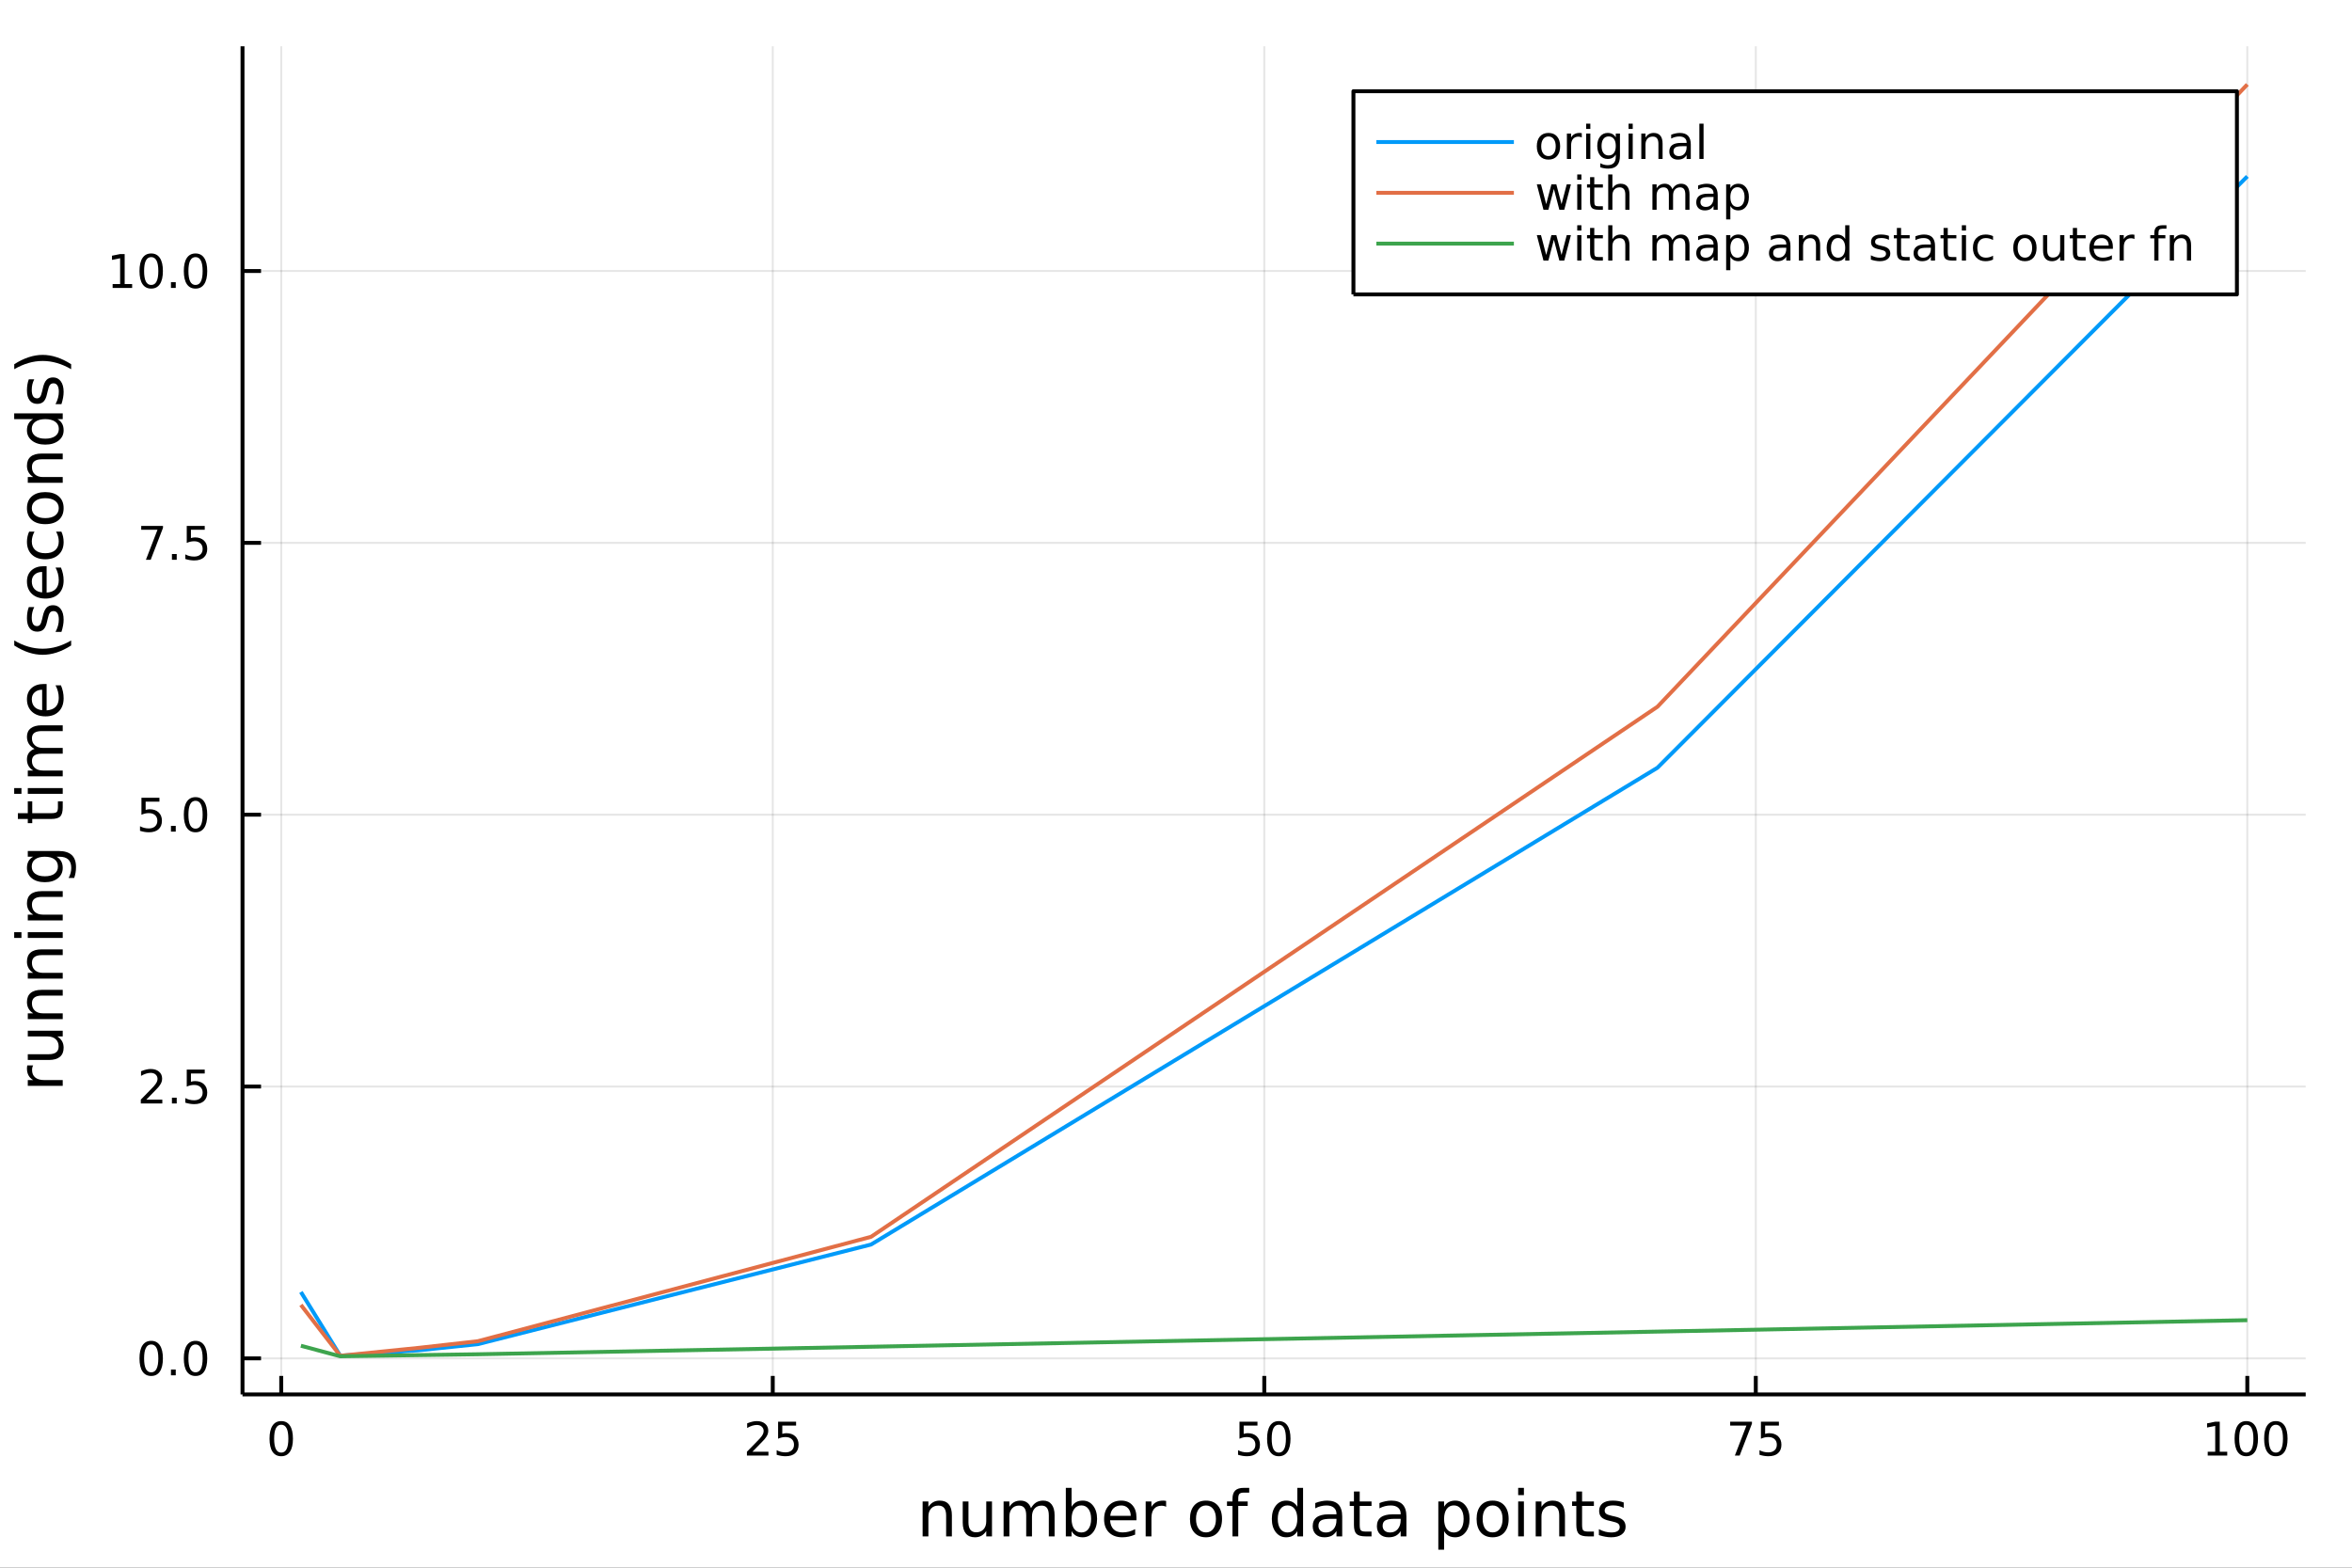 <?xml version="1.0" encoding="utf-8"?>
<svg xmlns="http://www.w3.org/2000/svg" xmlns:xlink="http://www.w3.org/1999/xlink" width="600" height="400" viewBox="0 0 2400 1600">
<rect x="0" y="0" width="2400" height="1600" fill="#333333" stroke="none"/>
<defs>
  <clipPath id="clip610">
    <rect x="0" y="0" width="2400" height="1600"/>
  </clipPath>
</defs>
<path clip-path="url(#clip610)" d="
M0 1600 L2400 1600 L2400 0 L0 0  Z
  " fill="#ffffff" fill-rule="evenodd" fill-opacity="1"/>
<defs>
  <clipPath id="clip611">
    <rect x="480" y="0" width="1681" height="1600"/>
  </clipPath>
</defs>
<path clip-path="url(#clip610)" d="
M247.459 1423.18 L2352.76 1423.18 L2352.76 47.244 L247.459 47.244  Z
  " fill="#ffffff" fill-rule="evenodd" fill-opacity="1"/>
<defs>
  <clipPath id="clip612">
    <rect x="247" y="47" width="2106" height="1377"/>
  </clipPath>
</defs>
<polyline clip-path="url(#clip612)" style="stroke:#000000; stroke-linecap:butt; stroke-linejoin:round; stroke-width:2; stroke-opacity:0.1; fill:none" points="
  286.981,1423.18 286.981,47.244 
  "/>
<polyline clip-path="url(#clip612)" style="stroke:#000000; stroke-linecap:butt; stroke-linejoin:round; stroke-width:2; stroke-opacity:0.1; fill:none" points="
  788.529,1423.18 788.529,47.244 
  "/>
<polyline clip-path="url(#clip612)" style="stroke:#000000; stroke-linecap:butt; stroke-linejoin:round; stroke-width:2; stroke-opacity:0.1; fill:none" points="
  1290.08,1423.18 1290.08,47.244 
  "/>
<polyline clip-path="url(#clip612)" style="stroke:#000000; stroke-linecap:butt; stroke-linejoin:round; stroke-width:2; stroke-opacity:0.1; fill:none" points="
  1791.62,1423.18 1791.62,47.244 
  "/>
<polyline clip-path="url(#clip612)" style="stroke:#000000; stroke-linecap:butt; stroke-linejoin:round; stroke-width:2; stroke-opacity:0.1; fill:none" points="
  2293.17,1423.18 2293.17,47.244 
  "/>
<polyline clip-path="url(#clip610)" style="stroke:#000000; stroke-linecap:butt; stroke-linejoin:round; stroke-width:4; stroke-opacity:1; fill:none" points="
  247.459,1423.18 2352.76,1423.18 
  "/>
<polyline clip-path="url(#clip610)" style="stroke:#000000; stroke-linecap:butt; stroke-linejoin:round; stroke-width:4; stroke-opacity:1; fill:none" points="
  286.981,1423.18 286.981,1404.28 
  "/>
<polyline clip-path="url(#clip610)" style="stroke:#000000; stroke-linecap:butt; stroke-linejoin:round; stroke-width:4; stroke-opacity:1; fill:none" points="
  788.529,1423.18 788.529,1404.28 
  "/>
<polyline clip-path="url(#clip610)" style="stroke:#000000; stroke-linecap:butt; stroke-linejoin:round; stroke-width:4; stroke-opacity:1; fill:none" points="
  1290.08,1423.18 1290.08,1404.28 
  "/>
<polyline clip-path="url(#clip610)" style="stroke:#000000; stroke-linecap:butt; stroke-linejoin:round; stroke-width:4; stroke-opacity:1; fill:none" points="
  1791.62,1423.18 1791.62,1404.28 
  "/>
<polyline clip-path="url(#clip610)" style="stroke:#000000; stroke-linecap:butt; stroke-linejoin:round; stroke-width:4; stroke-opacity:1; fill:none" points="
  2293.17,1423.18 2293.17,1404.28 
  "/>
<path clip-path="url(#clip610)" d="M286.981 1454.1 Q283.37 1454.1 281.541 1457.66 Q279.735 1461.2 279.735 1468.33 Q279.735 1475.44 281.541 1479.01 Q283.37 1482.55 286.981 1482.55 Q290.615 1482.55 292.42 1479.01 Q294.249 1475.44 294.249 1468.33 Q294.249 1461.2 292.42 1457.66 Q290.615 1454.1 286.981 1454.1 M286.981 1450.39 Q292.791 1450.39 295.846 1455 Q298.925 1459.58 298.925 1468.33 Q298.925 1477.06 295.846 1481.67 Q292.791 1486.25 286.981 1486.25 Q281.171 1486.25 278.092 1481.67 Q275.036 1477.06 275.036 1468.33 Q275.036 1459.58 278.092 1455 Q281.171 1450.39 286.981 1450.39 Z" fill="#000000" fill-rule="evenodd" fill-opacity="1" /><path clip-path="url(#clip610)" d="M767.799 1481.64 L784.119 1481.64 L784.119 1485.58 L762.174 1485.58 L762.174 1481.64 Q764.837 1478.89 769.42 1474.26 Q774.026 1469.61 775.207 1468.27 Q777.452 1465.74 778.332 1464.01 Q779.235 1462.25 779.235 1460.56 Q779.235 1457.8 777.29 1456.07 Q775.369 1454.33 772.267 1454.33 Q770.068 1454.33 767.614 1455.09 Q765.184 1455.86 762.406 1457.41 L762.406 1452.69 Q765.23 1451.55 767.684 1450.97 Q770.137 1450.39 772.174 1450.39 Q777.545 1450.39 780.739 1453.08 Q783.934 1455.77 783.934 1460.26 Q783.934 1462.39 783.123 1464.31 Q782.336 1466.2 780.23 1468.8 Q779.651 1469.47 776.549 1472.69 Q773.448 1475.88 767.799 1481.64 Z" fill="#000000" fill-rule="evenodd" fill-opacity="1" /><path clip-path="url(#clip610)" d="M793.98 1451.02 L812.336 1451.02 L812.336 1454.96 L798.262 1454.96 L798.262 1463.43 Q799.281 1463.08 800.299 1462.92 Q801.318 1462.73 802.336 1462.73 Q808.123 1462.73 811.503 1465.9 Q814.883 1469.08 814.883 1474.49 Q814.883 1480.07 811.41 1483.17 Q807.938 1486.25 801.619 1486.25 Q799.443 1486.25 797.174 1485.88 Q794.929 1485.51 792.522 1484.77 L792.522 1480.07 Q794.605 1481.2 796.827 1481.76 Q799.049 1482.32 801.526 1482.32 Q805.531 1482.32 807.869 1480.21 Q810.207 1478.1 810.207 1474.49 Q810.207 1470.88 807.869 1468.77 Q805.531 1466.67 801.526 1466.67 Q799.651 1466.67 797.776 1467.08 Q795.924 1467.5 793.98 1468.38 L793.98 1451.02 Z" fill="#000000" fill-rule="evenodd" fill-opacity="1" /><path clip-path="url(#clip610)" d="M1264.78 1451.02 L1283.13 1451.02 L1283.13 1454.96 L1269.06 1454.96 L1269.06 1463.43 Q1270.08 1463.08 1271.09 1462.92 Q1272.11 1462.73 1273.13 1462.73 Q1278.92 1462.73 1282.3 1465.9 Q1285.68 1469.08 1285.68 1474.49 Q1285.68 1480.07 1282.21 1483.17 Q1278.73 1486.25 1272.41 1486.25 Q1270.24 1486.25 1267.97 1485.88 Q1265.72 1485.51 1263.32 1484.77 L1263.32 1480.07 Q1265.4 1481.2 1267.62 1481.76 Q1269.84 1482.32 1272.32 1482.32 Q1276.33 1482.32 1278.66 1480.21 Q1281 1478.1 1281 1474.49 Q1281 1470.88 1278.66 1468.77 Q1276.33 1466.67 1272.32 1466.67 Q1270.45 1466.67 1268.57 1467.08 Q1266.72 1467.5 1264.78 1468.38 L1264.78 1451.02 Z" fill="#000000" fill-rule="evenodd" fill-opacity="1" /><path clip-path="url(#clip610)" d="M1304.89 1454.1 Q1301.28 1454.1 1299.45 1457.66 Q1297.65 1461.2 1297.65 1468.33 Q1297.65 1475.44 1299.45 1479.01 Q1301.28 1482.55 1304.89 1482.55 Q1308.53 1482.55 1310.33 1479.01 Q1312.16 1475.44 1312.16 1468.33 Q1312.16 1461.2 1310.33 1457.66 Q1308.53 1454.1 1304.89 1454.1 M1304.89 1450.39 Q1310.7 1450.39 1313.76 1455 Q1316.84 1459.58 1316.84 1468.33 Q1316.84 1477.06 1313.76 1481.67 Q1310.7 1486.25 1304.89 1486.25 Q1299.08 1486.25 1296 1481.67 Q1292.95 1477.06 1292.95 1468.33 Q1292.95 1459.58 1296 1455 Q1299.08 1450.39 1304.89 1450.39 Z" fill="#000000" fill-rule="evenodd" fill-opacity="1" /><path clip-path="url(#clip610)" d="M1765.48 1451.02 L1787.7 1451.02 L1787.7 1453.01 L1775.15 1485.58 L1770.27 1485.58 L1782.08 1454.96 L1765.48 1454.96 L1765.48 1451.02 Z" fill="#000000" fill-rule="evenodd" fill-opacity="1" /><path clip-path="url(#clip610)" d="M1796.87 1451.02 L1815.22 1451.02 L1815.22 1454.96 L1801.15 1454.96 L1801.15 1463.43 Q1802.17 1463.08 1803.19 1462.92 Q1804.21 1462.73 1805.22 1462.73 Q1811.01 1462.73 1814.39 1465.9 Q1817.77 1469.08 1817.77 1474.49 Q1817.77 1480.07 1814.3 1483.17 Q1810.83 1486.25 1804.51 1486.25 Q1802.33 1486.25 1800.06 1485.88 Q1797.82 1485.51 1795.41 1484.77 L1795.41 1480.07 Q1797.49 1481.2 1799.71 1481.76 Q1801.94 1482.32 1804.41 1482.32 Q1808.42 1482.32 1810.76 1480.21 Q1813.09 1478.1 1813.09 1474.49 Q1813.09 1470.88 1810.76 1468.77 Q1808.42 1466.67 1804.41 1466.67 Q1802.54 1466.67 1800.66 1467.08 Q1798.81 1467.5 1796.87 1468.38 L1796.87 1451.02 Z" fill="#000000" fill-rule="evenodd" fill-opacity="1" /><path clip-path="url(#clip610)" d="M2252.78 1481.64 L2260.42 1481.64 L2260.42 1455.28 L2252.11 1456.95 L2252.11 1452.69 L2260.37 1451.02 L2265.05 1451.02 L2265.05 1481.64 L2272.69 1481.64 L2272.69 1485.58 L2252.78 1485.58 L2252.78 1481.64 Z" fill="#000000" fill-rule="evenodd" fill-opacity="1" /><path clip-path="url(#clip610)" d="M2292.13 1454.1 Q2288.52 1454.1 2286.69 1457.66 Q2284.89 1461.2 2284.89 1468.33 Q2284.89 1475.44 2286.69 1479.01 Q2288.52 1482.55 2292.13 1482.55 Q2295.76 1482.55 2297.57 1479.01 Q2299.4 1475.44 2299.4 1468.33 Q2299.4 1461.2 2297.57 1457.66 Q2295.76 1454.1 2292.13 1454.1 M2292.13 1450.39 Q2297.94 1450.39 2301 1455 Q2304.07 1459.58 2304.07 1468.33 Q2304.07 1477.06 2301 1481.67 Q2297.94 1486.25 2292.13 1486.25 Q2286.32 1486.25 2283.24 1481.67 Q2280.19 1477.06 2280.19 1468.33 Q2280.19 1459.58 2283.24 1455 Q2286.32 1450.39 2292.13 1450.39 Z" fill="#000000" fill-rule="evenodd" fill-opacity="1" /><path clip-path="url(#clip610)" d="M2322.29 1454.1 Q2318.68 1454.1 2316.85 1457.66 Q2315.05 1461.2 2315.05 1468.33 Q2315.05 1475.44 2316.85 1479.01 Q2318.68 1482.55 2322.29 1482.55 Q2325.93 1482.55 2327.73 1479.01 Q2329.56 1475.44 2329.56 1468.33 Q2329.56 1461.2 2327.73 1457.66 Q2325.93 1454.1 2322.29 1454.1 M2322.29 1450.39 Q2328.1 1450.39 2331.16 1455 Q2334.24 1459.58 2334.24 1468.33 Q2334.24 1477.06 2331.16 1481.67 Q2328.1 1486.25 2322.29 1486.25 Q2316.48 1486.25 2313.4 1481.67 Q2310.35 1477.06 2310.35 1468.33 Q2310.35 1459.58 2313.4 1455 Q2316.48 1450.39 2322.29 1450.39 Z" fill="#000000" fill-rule="evenodd" fill-opacity="1" /><path clip-path="url(#clip610)" d="M971.303 1546.53 L971.303 1568.04 L965.446 1568.04 L965.446 1546.72 Q965.446 1541.66 963.473 1539.14 Q961.499 1536.63 957.553 1536.63 Q952.81 1536.63 950.073 1539.65 Q947.336 1542.68 947.336 1547.9 L947.336 1568.04 L941.447 1568.04 L941.447 1532.4 L947.336 1532.4 L947.336 1537.93 Q949.436 1534.72 952.269 1533.13 Q955.134 1531.54 958.858 1531.54 Q965.001 1531.54 968.152 1535.36 Q971.303 1539.14 971.303 1546.53 Z" fill="#000000" fill-rule="evenodd" fill-opacity="1" /><path clip-path="url(#clip610)" d="M982.379 1553.98 L982.379 1532.4 L988.235 1532.4 L988.235 1553.75 Q988.235 1558.81 990.209 1561.36 Q992.182 1563.87 996.129 1563.87 Q1000.87 1563.87 1003.61 1560.85 Q1006.38 1557.83 1006.38 1552.61 L1006.38 1532.4 L1012.23 1532.4 L1012.23 1568.04 L1006.38 1568.04 L1006.38 1562.57 Q1004.25 1565.82 1001.41 1567.41 Q998.612 1568.97 994.888 1568.97 Q988.745 1568.97 985.562 1565.15 Q982.379 1561.33 982.379 1553.98 M997.116 1531.54 L997.116 1531.54 Z" fill="#000000" fill-rule="evenodd" fill-opacity="1" /><path clip-path="url(#clip610)" d="M1052.05 1539.24 Q1054.25 1535.29 1057.3 1533.41 Q1060.36 1531.54 1064.5 1531.54 Q1070.07 1531.54 1073.09 1535.45 Q1076.11 1539.33 1076.11 1546.53 L1076.11 1568.04 L1070.23 1568.04 L1070.23 1546.72 Q1070.23 1541.59 1068.41 1539.11 Q1066.6 1536.63 1062.87 1536.63 Q1058.32 1536.63 1055.68 1539.65 Q1053.04 1542.68 1053.04 1547.9 L1053.04 1568.04 L1047.15 1568.04 L1047.15 1546.72 Q1047.15 1541.56 1045.34 1539.11 Q1043.52 1536.63 1039.73 1536.63 Q1035.25 1536.63 1032.6 1539.68 Q1029.96 1542.71 1029.96 1547.9 L1029.96 1568.04 L1024.07 1568.04 L1024.07 1532.4 L1029.96 1532.4 L1029.96 1537.93 Q1031.97 1534.66 1034.77 1533.1 Q1037.57 1531.54 1041.42 1531.54 Q1045.3 1531.54 1048.01 1533.51 Q1050.75 1535.48 1052.05 1539.24 Z" fill="#000000" fill-rule="evenodd" fill-opacity="1" /><path clip-path="url(#clip610)" d="M1113.39 1550.25 Q1113.39 1543.79 1110.71 1540.13 Q1108.07 1536.44 1103.42 1536.44 Q1098.78 1536.44 1096.1 1540.13 Q1093.46 1543.79 1093.46 1550.25 Q1093.46 1556.71 1096.1 1560.4 Q1098.78 1564.07 1103.42 1564.07 Q1108.07 1564.07 1110.71 1560.4 Q1113.39 1556.71 1113.39 1550.25 M1093.46 1537.81 Q1095.31 1534.62 1098.11 1533.1 Q1100.94 1531.54 1104.86 1531.54 Q1111.35 1531.54 1115.39 1536.69 Q1119.46 1541.85 1119.46 1550.25 Q1119.46 1558.65 1115.39 1563.81 Q1111.35 1568.97 1104.86 1568.97 Q1100.94 1568.97 1098.11 1567.44 Q1095.31 1565.88 1093.46 1562.7 L1093.46 1568.04 L1087.57 1568.04 L1087.57 1518.52 L1093.46 1518.52 L1093.46 1537.81 Z" fill="#000000" fill-rule="evenodd" fill-opacity="1" /><path clip-path="url(#clip610)" d="M1159.66 1548.76 L1159.66 1551.62 L1132.74 1551.62 Q1133.12 1557.67 1136.37 1560.85 Q1139.64 1564 1145.47 1564 Q1148.84 1564 1151.99 1563.17 Q1155.18 1562.35 1158.3 1560.69 L1158.3 1566.23 Q1155.14 1567.57 1151.83 1568.27 Q1148.52 1568.97 1145.12 1568.97 Q1136.59 1568.97 1131.59 1564 Q1126.63 1559.04 1126.63 1550.57 Q1126.63 1541.82 1131.34 1536.69 Q1136.08 1531.54 1144.1 1531.54 Q1151.29 1531.54 1155.46 1536.18 Q1159.66 1540.8 1159.66 1548.76 M1153.81 1547.04 Q1153.74 1542.23 1151.1 1539.37 Q1148.49 1536.5 1144.16 1536.5 Q1139.26 1536.5 1136.3 1539.27 Q1133.37 1542.04 1132.93 1547.07 L1153.81 1547.04 Z" fill="#000000" fill-rule="evenodd" fill-opacity="1" /><path clip-path="url(#clip610)" d="M1189.93 1537.87 Q1188.95 1537.3 1187.77 1537.04 Q1186.62 1536.76 1185.22 1536.76 Q1180.26 1536.76 1177.58 1540 Q1174.94 1543.22 1174.94 1549.27 L1174.94 1568.04 L1169.05 1568.04 L1169.05 1532.4 L1174.94 1532.4 L1174.94 1537.93 Q1176.79 1534.69 1179.75 1533.13 Q1182.71 1531.54 1186.94 1531.54 Q1187.55 1531.54 1188.28 1531.63 Q1189.01 1531.7 1189.9 1531.85 L1189.93 1537.87 Z" fill="#000000" fill-rule="evenodd" fill-opacity="1" /><path clip-path="url(#clip610)" d="M1230.61 1536.5 Q1225.9 1536.5 1223.16 1540.19 Q1220.42 1543.85 1220.42 1550.25 Q1220.42 1556.65 1223.13 1560.34 Q1225.87 1564 1230.61 1564 Q1235.29 1564 1238.03 1560.31 Q1240.76 1556.62 1240.76 1550.25 Q1240.76 1543.92 1238.03 1540.23 Q1235.29 1536.5 1230.61 1536.5 M1230.61 1531.54 Q1238.25 1531.54 1242.61 1536.5 Q1246.97 1541.47 1246.97 1550.25 Q1246.97 1559 1242.61 1564 Q1238.25 1568.97 1230.61 1568.97 Q1222.94 1568.97 1218.58 1564 Q1214.25 1559 1214.25 1550.25 Q1214.25 1541.47 1218.58 1536.5 Q1222.94 1531.54 1230.61 1531.54 Z" fill="#000000" fill-rule="evenodd" fill-opacity="1" /><path clip-path="url(#clip610)" d="M1274.72 1518.52 L1274.72 1523.39 L1269.12 1523.39 Q1265.97 1523.39 1264.73 1524.66 Q1263.52 1525.93 1263.52 1529.24 L1263.52 1532.4 L1273.16 1532.4 L1273.16 1536.95 L1263.52 1536.95 L1263.52 1568.04 L1257.63 1568.04 L1257.63 1536.95 L1252.03 1536.95 L1252.03 1532.4 L1257.63 1532.4 L1257.63 1529.91 Q1257.63 1523.96 1260.4 1521.26 Q1263.17 1518.52 1269.19 1518.52 L1274.72 1518.52 Z" fill="#000000" fill-rule="evenodd" fill-opacity="1" /><path clip-path="url(#clip610)" d="M1323.8 1537.81 L1323.8 1518.52 L1329.66 1518.52 L1329.66 1568.04 L1323.8 1568.04 L1323.8 1562.7 Q1321.96 1565.88 1319.12 1567.44 Q1316.32 1568.97 1312.38 1568.97 Q1305.92 1568.97 1301.84 1563.81 Q1297.8 1558.65 1297.8 1550.25 Q1297.8 1541.85 1301.84 1536.69 Q1305.92 1531.54 1312.38 1531.54 Q1316.32 1531.54 1319.12 1533.1 Q1321.96 1534.62 1323.8 1537.81 M1303.85 1550.25 Q1303.85 1556.71 1306.49 1560.4 Q1309.16 1564.07 1313.81 1564.07 Q1318.46 1564.07 1321.13 1560.4 Q1323.8 1556.71 1323.8 1550.25 Q1323.8 1543.79 1321.13 1540.13 Q1318.46 1536.44 1313.81 1536.44 Q1309.16 1536.44 1306.49 1540.13 Q1303.85 1543.79 1303.85 1550.25 Z" fill="#000000" fill-rule="evenodd" fill-opacity="1" /><path clip-path="url(#clip610)" d="M1357.92 1550.12 Q1350.83 1550.12 1348.09 1551.75 Q1345.35 1553.37 1345.35 1557.29 Q1345.35 1560.4 1347.39 1562.25 Q1349.46 1564.07 1352.99 1564.07 Q1357.86 1564.07 1360.79 1560.63 Q1363.75 1557.16 1363.75 1551.43 L1363.75 1550.12 L1357.92 1550.12 M1369.6 1547.71 L1369.6 1568.04 L1363.75 1568.04 L1363.75 1562.63 Q1361.74 1565.88 1358.75 1567.44 Q1355.76 1568.97 1351.43 1568.97 Q1345.96 1568.97 1342.71 1565.91 Q1339.5 1562.82 1339.5 1557.67 Q1339.5 1551.65 1343.51 1548.6 Q1347.55 1545.54 1355.54 1545.54 L1363.75 1545.54 L1363.75 1544.97 Q1363.75 1540.93 1361.07 1538.73 Q1358.43 1536.5 1353.63 1536.5 Q1350.57 1536.5 1347.68 1537.23 Q1344.78 1537.97 1342.11 1539.43 L1342.11 1534.02 Q1345.32 1532.78 1348.34 1532.17 Q1351.37 1531.54 1354.23 1531.54 Q1361.97 1531.54 1365.79 1535.55 Q1369.6 1539.56 1369.6 1547.71 Z" fill="#000000" fill-rule="evenodd" fill-opacity="1" /><path clip-path="url(#clip610)" d="M1387.46 1522.27 L1387.46 1532.4 L1399.52 1532.4 L1399.52 1536.95 L1387.46 1536.95 L1387.46 1556.3 Q1387.46 1560.66 1388.64 1561.9 Q1389.85 1563.14 1393.51 1563.14 L1399.52 1563.14 L1399.52 1568.04 L1393.51 1568.04 Q1386.73 1568.04 1384.15 1565.53 Q1381.57 1562.98 1381.57 1556.3 L1381.57 1536.95 L1377.28 1536.95 L1377.28 1532.4 L1381.57 1532.4 L1381.57 1522.27 L1387.46 1522.27 Z" fill="#000000" fill-rule="evenodd" fill-opacity="1" /><path clip-path="url(#clip610)" d="M1423.43 1550.12 Q1416.33 1550.12 1413.59 1551.75 Q1410.85 1553.37 1410.85 1557.29 Q1410.85 1560.4 1412.89 1562.25 Q1414.96 1564.07 1418.49 1564.07 Q1423.36 1564.07 1426.29 1560.63 Q1429.25 1557.16 1429.25 1551.43 L1429.25 1550.12 L1423.43 1550.12 M1435.11 1547.71 L1435.11 1568.04 L1429.25 1568.04 L1429.25 1562.63 Q1427.25 1565.88 1424.25 1567.44 Q1421.26 1568.97 1416.93 1568.97 Q1411.46 1568.97 1408.21 1565.91 Q1405 1562.82 1405 1557.67 Q1405 1551.65 1409.01 1548.6 Q1413.05 1545.54 1421.04 1545.54 L1429.25 1545.54 L1429.25 1544.97 Q1429.25 1540.93 1426.58 1538.73 Q1423.94 1536.5 1419.13 1536.5 Q1416.07 1536.5 1413.18 1537.23 Q1410.28 1537.97 1407.61 1539.43 L1407.61 1534.02 Q1410.82 1532.78 1413.85 1532.17 Q1416.87 1531.54 1419.73 1531.54 Q1427.47 1531.54 1431.29 1535.55 Q1435.11 1539.56 1435.11 1547.71 Z" fill="#000000" fill-rule="evenodd" fill-opacity="1" /><path clip-path="url(#clip610)" d="M1473.56 1562.7 L1473.56 1581.6 L1467.67 1581.6 L1467.67 1532.4 L1473.56 1532.4 L1473.56 1537.81 Q1475.4 1534.62 1478.2 1533.1 Q1481.04 1531.54 1484.95 1531.54 Q1491.44 1531.54 1495.49 1536.69 Q1499.56 1541.85 1499.56 1550.25 Q1499.56 1558.65 1495.49 1563.81 Q1491.44 1568.97 1484.95 1568.97 Q1481.04 1568.97 1478.2 1567.44 Q1475.4 1565.88 1473.56 1562.7 M1493.48 1550.25 Q1493.48 1543.79 1490.81 1540.13 Q1488.17 1536.44 1483.52 1536.44 Q1478.87 1536.44 1476.2 1540.13 Q1473.56 1543.79 1473.56 1550.25 Q1473.56 1556.71 1476.2 1560.4 Q1478.87 1564.07 1483.52 1564.07 Q1488.17 1564.07 1490.81 1560.4 Q1493.48 1556.71 1493.48 1550.25 Z" fill="#000000" fill-rule="evenodd" fill-opacity="1" /><path clip-path="url(#clip610)" d="M1523.08 1536.5 Q1518.37 1536.5 1515.63 1540.19 Q1512.9 1543.85 1512.9 1550.25 Q1512.9 1556.65 1515.6 1560.34 Q1518.34 1564 1523.08 1564 Q1527.76 1564 1530.5 1560.31 Q1533.24 1556.62 1533.24 1550.25 Q1533.24 1543.92 1530.5 1540.23 Q1527.76 1536.5 1523.08 1536.5 M1523.08 1531.54 Q1530.72 1531.54 1535.08 1536.5 Q1539.44 1541.47 1539.44 1550.25 Q1539.44 1559 1535.08 1564 Q1530.72 1568.97 1523.08 1568.97 Q1515.41 1568.97 1511.05 1564 Q1506.72 1559 1506.72 1550.25 Q1506.72 1541.47 1511.05 1536.5 Q1515.41 1531.54 1523.08 1531.54 Z" fill="#000000" fill-rule="evenodd" fill-opacity="1" /><path clip-path="url(#clip610)" d="M1549.15 1532.4 L1555.01 1532.4 L1555.01 1568.04 L1549.15 1568.04 L1549.15 1532.4 M1549.15 1518.52 L1555.01 1518.52 L1555.01 1525.93 L1549.15 1525.93 L1549.15 1518.52 Z" fill="#000000" fill-rule="evenodd" fill-opacity="1" /><path clip-path="url(#clip610)" d="M1596.89 1546.53 L1596.89 1568.04 L1591.04 1568.04 L1591.04 1546.72 Q1591.04 1541.66 1589.06 1539.14 Q1587.09 1536.63 1583.14 1536.63 Q1578.4 1536.63 1575.66 1539.65 Q1572.93 1542.68 1572.93 1547.9 L1572.93 1568.04 L1567.04 1568.04 L1567.04 1532.4 L1572.93 1532.4 L1572.93 1537.93 Q1575.03 1534.72 1577.86 1533.13 Q1580.72 1531.54 1584.45 1531.54 Q1590.59 1531.54 1593.74 1535.36 Q1596.89 1539.14 1596.89 1546.53 Z" fill="#000000" fill-rule="evenodd" fill-opacity="1" /><path clip-path="url(#clip610)" d="M1614.37 1522.27 L1614.37 1532.4 L1626.43 1532.4 L1626.43 1536.95 L1614.37 1536.95 L1614.37 1556.3 Q1614.37 1560.66 1615.54 1561.9 Q1616.75 1563.14 1620.41 1563.14 L1626.43 1563.14 L1626.43 1568.04 L1620.41 1568.04 Q1613.63 1568.04 1611.06 1565.53 Q1608.48 1562.98 1608.48 1556.3 L1608.48 1536.95 L1604.18 1536.95 L1604.18 1532.4 L1608.48 1532.4 L1608.48 1522.27 L1614.37 1522.27 Z" fill="#000000" fill-rule="evenodd" fill-opacity="1" /><path clip-path="url(#clip610)" d="M1656.86 1533.45 L1656.86 1538.98 Q1654.37 1537.71 1651.7 1537.07 Q1649.03 1536.44 1646.16 1536.44 Q1641.8 1536.44 1639.61 1537.77 Q1637.44 1539.11 1637.44 1541.79 Q1637.44 1543.82 1639 1545 Q1640.56 1546.15 1645.27 1547.2 L1647.28 1547.64 Q1653.52 1548.98 1656.13 1551.43 Q1658.77 1553.85 1658.77 1558.21 Q1658.77 1563.17 1654.82 1566.07 Q1650.91 1568.97 1644.03 1568.97 Q1641.17 1568.97 1638.05 1568.39 Q1634.96 1567.85 1631.52 1566.74 L1631.52 1560.69 Q1634.77 1562.38 1637.92 1563.24 Q1641.07 1564.07 1644.16 1564.07 Q1648.3 1564.07 1650.52 1562.66 Q1652.75 1561.23 1652.75 1558.65 Q1652.75 1556.27 1651.13 1554.99 Q1649.54 1553.72 1644.09 1552.54 L1642.06 1552.07 Q1636.61 1550.92 1634.2 1548.56 Q1631.78 1546.18 1631.78 1542.04 Q1631.78 1537.01 1635.34 1534.27 Q1638.91 1531.54 1645.46 1531.54 Q1648.71 1531.54 1651.57 1532.01 Q1654.44 1532.49 1656.86 1533.45 Z" fill="#000000" fill-rule="evenodd" fill-opacity="1" /><polyline clip-path="url(#clip612)" style="stroke:#000000; stroke-linecap:butt; stroke-linejoin:round; stroke-width:2; stroke-opacity:0.1; fill:none" points="
  247.459,1386.38 2352.76,1386.38 
  "/>
<polyline clip-path="url(#clip612)" style="stroke:#000000; stroke-linecap:butt; stroke-linejoin:round; stroke-width:2; stroke-opacity:0.1; fill:none" points="
  247.459,1108.94 2352.76,1108.94 
  "/>
<polyline clip-path="url(#clip612)" style="stroke:#000000; stroke-linecap:butt; stroke-linejoin:round; stroke-width:2; stroke-opacity:0.1; fill:none" points="
  247.459,831.49 2352.76,831.49 
  "/>
<polyline clip-path="url(#clip612)" style="stroke:#000000; stroke-linecap:butt; stroke-linejoin:round; stroke-width:2; stroke-opacity:0.1; fill:none" points="
  247.459,554.044 2352.76,554.044 
  "/>
<polyline clip-path="url(#clip612)" style="stroke:#000000; stroke-linecap:butt; stroke-linejoin:round; stroke-width:2; stroke-opacity:0.1; fill:none" points="
  247.459,276.598 2352.76,276.598 
  "/>
<polyline clip-path="url(#clip610)" style="stroke:#000000; stroke-linecap:butt; stroke-linejoin:round; stroke-width:4; stroke-opacity:1; fill:none" points="
  247.459,1423.18 247.459,47.244 
  "/>
<polyline clip-path="url(#clip610)" style="stroke:#000000; stroke-linecap:butt; stroke-linejoin:round; stroke-width:4; stroke-opacity:1; fill:none" points="
  247.459,1386.38 266.356,1386.38 
  "/>
<polyline clip-path="url(#clip610)" style="stroke:#000000; stroke-linecap:butt; stroke-linejoin:round; stroke-width:4; stroke-opacity:1; fill:none" points="
  247.459,1108.94 266.356,1108.94 
  "/>
<polyline clip-path="url(#clip610)" style="stroke:#000000; stroke-linecap:butt; stroke-linejoin:round; stroke-width:4; stroke-opacity:1; fill:none" points="
  247.459,831.49 266.356,831.49 
  "/>
<polyline clip-path="url(#clip610)" style="stroke:#000000; stroke-linecap:butt; stroke-linejoin:round; stroke-width:4; stroke-opacity:1; fill:none" points="
  247.459,554.044 266.356,554.044 
  "/>
<polyline clip-path="url(#clip610)" style="stroke:#000000; stroke-linecap:butt; stroke-linejoin:round; stroke-width:4; stroke-opacity:1; fill:none" points="
  247.459,276.598 266.356,276.598 
  "/>
<path clip-path="url(#clip610)" d="M154.283 1372.18 Q150.672 1372.18 148.843 1375.75 Q147.038 1379.29 147.038 1386.42 Q147.038 1393.52 148.843 1397.09 Q150.672 1400.63 154.283 1400.63 Q157.917 1400.63 159.723 1397.09 Q161.552 1393.52 161.552 1386.42 Q161.552 1379.29 159.723 1375.75 Q157.917 1372.18 154.283 1372.18 M154.283 1368.48 Q160.093 1368.48 163.149 1373.08 Q166.227 1377.67 166.227 1386.42 Q166.227 1395.14 163.149 1399.75 Q160.093 1404.33 154.283 1404.33 Q148.473 1404.33 145.394 1399.75 Q142.339 1395.14 142.339 1386.42 Q142.339 1377.67 145.394 1373.08 Q148.473 1368.48 154.283 1368.48 Z" fill="#000000" fill-rule="evenodd" fill-opacity="1" /><path clip-path="url(#clip610)" d="M174.445 1397.78 L179.329 1397.78 L179.329 1403.66 L174.445 1403.66 L174.445 1397.78 Z" fill="#000000" fill-rule="evenodd" fill-opacity="1" /><path clip-path="url(#clip610)" d="M199.514 1372.18 Q195.903 1372.18 194.075 1375.75 Q192.269 1379.29 192.269 1386.42 Q192.269 1393.52 194.075 1397.09 Q195.903 1400.63 199.514 1400.63 Q203.149 1400.63 204.954 1397.09 Q206.783 1393.52 206.783 1386.42 Q206.783 1379.29 204.954 1375.75 Q203.149 1372.18 199.514 1372.18 M199.514 1368.48 Q205.324 1368.48 208.38 1373.08 Q211.459 1377.67 211.459 1386.42 Q211.459 1395.14 208.38 1399.75 Q205.324 1404.33 199.514 1404.33 Q193.704 1404.33 190.625 1399.75 Q187.57 1395.14 187.57 1386.42 Q187.57 1377.67 190.625 1373.08 Q193.704 1368.48 199.514 1368.48 Z" fill="#000000" fill-rule="evenodd" fill-opacity="1" /><path clip-path="url(#clip610)" d="M149.306 1122.28 L165.626 1122.28 L165.626 1126.22 L143.681 1126.22 L143.681 1122.28 Q146.343 1119.53 150.927 1114.9 Q155.533 1110.24 156.714 1108.9 Q158.959 1106.38 159.839 1104.64 Q160.741 1102.88 160.741 1101.19 Q160.741 1098.44 158.797 1096.7 Q156.876 1094.97 153.774 1094.97 Q151.575 1094.97 149.121 1095.73 Q146.691 1096.49 143.913 1098.05 L143.913 1093.32 Q146.737 1092.19 149.191 1091.61 Q151.644 1091.03 153.681 1091.03 Q159.052 1091.03 162.246 1093.72 Q165.44 1096.4 165.44 1100.89 Q165.44 1103.02 164.63 1104.94 Q163.843 1106.84 161.737 1109.43 Q161.158 1110.11 158.056 1113.32 Q154.954 1116.52 149.306 1122.28 Z" fill="#000000" fill-rule="evenodd" fill-opacity="1" /><path clip-path="url(#clip610)" d="M175.44 1120.34 L180.325 1120.34 L180.325 1126.22 L175.44 1126.22 L175.44 1120.34 Z" fill="#000000" fill-rule="evenodd" fill-opacity="1" /><path clip-path="url(#clip610)" d="M190.556 1091.66 L208.912 1091.66 L208.912 1095.59 L194.838 1095.59 L194.838 1104.06 Q195.857 1103.72 196.875 1103.55 Q197.894 1103.37 198.912 1103.37 Q204.699 1103.37 208.079 1106.54 Q211.459 1109.71 211.459 1115.13 Q211.459 1120.71 207.987 1123.81 Q204.514 1126.89 198.195 1126.89 Q196.019 1126.89 193.75 1126.52 Q191.505 1126.15 189.098 1125.41 L189.098 1120.71 Q191.181 1121.84 193.403 1122.4 Q195.625 1122.95 198.102 1122.95 Q202.107 1122.95 204.445 1120.85 Q206.783 1118.74 206.783 1115.13 Q206.783 1111.52 204.445 1109.41 Q202.107 1107.3 198.102 1107.3 Q196.227 1107.3 194.352 1107.72 Q192.5 1108.14 190.556 1109.02 L190.556 1091.66 Z" fill="#000000" fill-rule="evenodd" fill-opacity="1" /><path clip-path="url(#clip610)" d="M144.329 814.21 L162.686 814.21 L162.686 818.145 L148.612 818.145 L148.612 826.617 Q149.63 826.27 150.649 826.108 Q151.667 825.923 152.686 825.923 Q158.473 825.923 161.852 829.094 Q165.232 832.266 165.232 837.682 Q165.232 843.261 161.76 846.363 Q158.288 849.441 151.968 849.441 Q149.792 849.441 147.524 849.071 Q145.279 848.701 142.871 847.96 L142.871 843.261 Q144.954 844.395 147.177 844.951 Q149.399 845.506 151.876 845.506 Q155.88 845.506 158.218 843.4 Q160.556 841.293 160.556 837.682 Q160.556 834.071 158.218 831.965 Q155.88 829.858 151.876 829.858 Q150.001 829.858 148.126 830.275 Q146.274 830.692 144.329 831.571 L144.329 814.21 Z" fill="#000000" fill-rule="evenodd" fill-opacity="1" /><path clip-path="url(#clip610)" d="M174.445 842.891 L179.329 842.891 L179.329 848.77 L174.445 848.77 L174.445 842.891 Z" fill="#000000" fill-rule="evenodd" fill-opacity="1" /><path clip-path="url(#clip610)" d="M199.514 817.289 Q195.903 817.289 194.075 820.854 Q192.269 824.395 192.269 831.525 Q192.269 838.631 194.075 842.196 Q195.903 845.738 199.514 845.738 Q203.149 845.738 204.954 842.196 Q206.783 838.631 206.783 831.525 Q206.783 824.395 204.954 820.854 Q203.149 817.289 199.514 817.289 M199.514 813.585 Q205.324 813.585 208.38 818.192 Q211.459 822.775 211.459 831.525 Q211.459 840.252 208.38 844.858 Q205.324 849.441 199.514 849.441 Q193.704 849.441 190.625 844.858 Q187.57 840.252 187.57 831.525 Q187.57 822.775 190.625 818.192 Q193.704 813.585 199.514 813.585 Z" fill="#000000" fill-rule="evenodd" fill-opacity="1" /><path clip-path="url(#clip610)" d="M144.098 536.764 L166.32 536.764 L166.32 538.755 L153.774 571.324 L148.89 571.324 L160.695 540.699 L144.098 540.699 L144.098 536.764 Z" fill="#000000" fill-rule="evenodd" fill-opacity="1" /><path clip-path="url(#clip610)" d="M175.44 565.444 L180.325 565.444 L180.325 571.324 L175.44 571.324 L175.44 565.444 Z" fill="#000000" fill-rule="evenodd" fill-opacity="1" /><path clip-path="url(#clip610)" d="M190.556 536.764 L208.912 536.764 L208.912 540.699 L194.838 540.699 L194.838 549.171 Q195.857 548.824 196.875 548.662 Q197.894 548.477 198.912 548.477 Q204.699 548.477 208.079 551.648 Q211.459 554.82 211.459 560.236 Q211.459 565.815 207.987 568.917 Q204.514 571.995 198.195 571.995 Q196.019 571.995 193.75 571.625 Q191.505 571.255 189.098 570.514 L189.098 565.815 Q191.181 566.949 193.403 567.505 Q195.625 568.06 198.102 568.06 Q202.107 568.06 204.445 565.954 Q206.783 563.847 206.783 560.236 Q206.783 556.625 204.445 554.519 Q202.107 552.412 198.102 552.412 Q196.227 552.412 194.352 552.829 Q192.5 553.245 190.556 554.125 L190.556 536.764 Z" fill="#000000" fill-rule="evenodd" fill-opacity="1" /><path clip-path="url(#clip610)" d="M114.931 289.943 L122.57 289.943 L122.57 263.577 L114.26 265.244 L114.26 260.985 L122.524 259.318 L127.2 259.318 L127.2 289.943 L134.839 289.943 L134.839 293.878 L114.931 293.878 L114.931 289.943 Z" fill="#000000" fill-rule="evenodd" fill-opacity="1" /><path clip-path="url(#clip610)" d="M154.283 262.397 Q150.672 262.397 148.843 265.961 Q147.038 269.503 147.038 276.633 Q147.038 283.739 148.843 287.304 Q150.672 290.846 154.283 290.846 Q157.917 290.846 159.723 287.304 Q161.552 283.739 161.552 276.633 Q161.552 269.503 159.723 265.961 Q157.917 262.397 154.283 262.397 M154.283 258.693 Q160.093 258.693 163.149 263.299 Q166.227 267.883 166.227 276.633 Q166.227 285.359 163.149 289.966 Q160.093 294.549 154.283 294.549 Q148.473 294.549 145.394 289.966 Q142.339 285.359 142.339 276.633 Q142.339 267.883 145.394 263.299 Q148.473 258.693 154.283 258.693 Z" fill="#000000" fill-rule="evenodd" fill-opacity="1" /><path clip-path="url(#clip610)" d="M174.445 287.998 L179.329 287.998 L179.329 293.878 L174.445 293.878 L174.445 287.998 Z" fill="#000000" fill-rule="evenodd" fill-opacity="1" /><path clip-path="url(#clip610)" d="M199.514 262.397 Q195.903 262.397 194.075 265.961 Q192.269 269.503 192.269 276.633 Q192.269 283.739 194.075 287.304 Q195.903 290.846 199.514 290.846 Q203.149 290.846 204.954 287.304 Q206.783 283.739 206.783 276.633 Q206.783 269.503 204.954 265.961 Q203.149 262.397 199.514 262.397 M199.514 258.693 Q205.324 258.693 208.38 263.299 Q211.459 267.883 211.459 276.633 Q211.459 285.359 208.38 289.966 Q205.324 294.549 199.514 294.549 Q193.704 294.549 190.625 289.966 Q187.57 285.359 187.57 276.633 Q187.57 267.883 190.625 263.299 Q193.704 258.693 199.514 258.693 Z" fill="#000000" fill-rule="evenodd" fill-opacity="1" /><path clip-path="url(#clip610)" d="M33.831 1087.35 Q33.258 1088.33 33.003 1089.51 Q32.717 1090.66 32.717 1092.06 Q32.717 1097.02 35.963 1099.7 Q39.178 1102.34 45.225 1102.34 L64.004 1102.34 L64.004 1108.23 L28.356 1108.23 L28.356 1102.34 L33.894 1102.34 Q30.648 1100.49 29.088 1097.53 Q27.497 1094.57 27.497 1090.34 Q27.497 1089.73 27.592 1089 Q27.656 1088.27 27.815 1087.38 L33.831 1087.35 Z" fill="#000000" fill-rule="evenodd" fill-opacity="1" /><path clip-path="url(#clip610)" d="M49.936 1081.81 L28.356 1081.81 L28.356 1075.95 L49.713 1075.95 Q54.774 1075.95 57.32 1073.98 Q59.835 1072.01 59.835 1068.06 Q59.835 1063.32 56.811 1060.58 Q53.787 1057.81 48.567 1057.81 L28.356 1057.81 L28.356 1051.95 L64.004 1051.95 L64.004 1057.81 L58.53 1057.81 Q61.776 1059.94 63.368 1062.78 Q64.927 1065.58 64.927 1069.3 Q64.927 1075.44 61.108 1078.63 Q57.288 1081.81 49.936 1081.81 M27.497 1067.07 L27.497 1067.07 Z" fill="#000000" fill-rule="evenodd" fill-opacity="1" /><path clip-path="url(#clip610)" d="M42.488 1010.26 L64.004 1010.26 L64.004 1016.11 L42.679 1016.11 Q37.618 1016.11 35.104 1018.09 Q32.589 1020.06 32.589 1024.01 Q32.589 1028.75 35.613 1031.49 Q38.637 1034.23 43.857 1034.23 L64.004 1034.23 L64.004 1040.11 L28.356 1040.11 L28.356 1034.23 L33.894 1034.23 Q30.68 1032.12 29.088 1029.29 Q27.497 1026.43 27.497 1022.7 Q27.497 1016.56 31.316 1013.41 Q35.104 1010.26 42.488 1010.26 Z" fill="#000000" fill-rule="evenodd" fill-opacity="1" /><path clip-path="url(#clip610)" d="M42.488 968.945 L64.004 968.945 L64.004 974.801 L42.679 974.801 Q37.618 974.801 35.104 976.775 Q32.589 978.748 32.589 982.695 Q32.589 987.437 35.613 990.174 Q38.637 992.912 43.857 992.912 L64.004 992.912 L64.004 998.8 L28.356 998.8 L28.356 992.912 L33.894 992.912 Q30.68 990.811 29.088 987.978 Q27.497 985.114 27.497 981.39 Q27.497 975.247 31.316 972.096 Q35.104 968.945 42.488 968.945 Z" fill="#000000" fill-rule="evenodd" fill-opacity="1" /><path clip-path="url(#clip610)" d="M28.356 957.264 L28.356 951.407 L64.004 951.407 L64.004 957.264 L28.356 957.264 M14.479 957.264 L14.479 951.407 L21.895 951.407 L21.895 957.264 L14.479 957.264 Z" fill="#000000" fill-rule="evenodd" fill-opacity="1" /><path clip-path="url(#clip610)" d="M42.488 909.521 L64.004 909.521 L64.004 915.377 L42.679 915.377 Q37.618 915.377 35.104 917.351 Q32.589 919.324 32.589 923.271 Q32.589 928.013 35.613 930.751 Q38.637 933.488 43.857 933.488 L64.004 933.488 L64.004 939.376 L28.356 939.376 L28.356 933.488 L33.894 933.488 Q30.68 931.387 29.088 928.554 Q27.497 925.69 27.497 921.966 Q27.497 915.823 31.316 912.672 Q35.104 909.521 42.488 909.521 Z" fill="#000000" fill-rule="evenodd" fill-opacity="1" /><path clip-path="url(#clip610)" d="M45.766 874.382 Q39.401 874.382 35.9 877.024 Q32.398 879.634 32.398 884.376 Q32.398 889.087 35.9 891.729 Q39.401 894.339 45.766 894.339 Q52.1 894.339 55.601 891.729 Q59.103 889.087 59.103 884.376 Q59.103 879.634 55.601 877.024 Q52.1 874.382 45.766 874.382 M59.58 868.526 Q68.683 868.526 73.107 872.568 Q77.563 876.61 77.563 884.949 Q77.563 888.037 77.086 890.774 Q76.64 893.511 75.685 896.089 L69.988 896.089 Q71.388 893.511 72.057 890.997 Q72.725 888.482 72.725 885.872 Q72.725 880.111 69.701 877.247 Q66.71 874.382 60.63 874.382 L57.734 874.382 Q60.885 876.196 62.445 879.029 Q64.004 881.862 64.004 885.809 Q64.004 892.365 59.007 896.376 Q54.01 900.386 45.766 900.386 Q37.491 900.386 32.494 896.376 Q27.497 892.365 27.497 885.809 Q27.497 881.862 29.056 879.029 Q30.616 876.196 33.767 874.382 L28.356 874.382 L28.356 868.526 L59.58 868.526 Z" fill="#000000" fill-rule="evenodd" fill-opacity="1" /><path clip-path="url(#clip610)" d="M18.235 829.95 L28.356 829.95 L28.356 817.887 L32.908 817.887 L32.908 829.95 L52.259 829.95 Q56.62 829.95 57.861 828.772 Q59.103 827.562 59.103 823.902 L59.103 817.887 L64.004 817.887 L64.004 823.902 Q64.004 830.682 61.49 833.26 Q58.943 835.838 52.259 835.838 L32.908 835.838 L32.908 840.135 L28.356 840.135 L28.356 835.838 L18.235 835.838 L18.235 829.95 Z" fill="#000000" fill-rule="evenodd" fill-opacity="1" /><path clip-path="url(#clip610)" d="M28.356 810.184 L28.356 804.328 L64.004 804.328 L64.004 810.184 L28.356 810.184 M14.479 810.184 L14.479 804.328 L21.895 804.328 L21.895 810.184 L14.479 810.184 Z" fill="#000000" fill-rule="evenodd" fill-opacity="1" /><path clip-path="url(#clip610)" d="M35.199 764.319 Q31.253 762.123 29.375 759.067 Q27.497 756.012 27.497 751.874 Q27.497 746.304 31.412 743.281 Q35.295 740.257 42.488 740.257 L64.004 740.257 L64.004 746.145 L42.679 746.145 Q37.555 746.145 35.072 747.959 Q32.589 749.774 32.589 753.497 Q32.589 758.049 35.613 760.691 Q38.637 763.332 43.857 763.332 L64.004 763.332 L64.004 769.221 L42.679 769.221 Q37.523 769.221 35.072 771.035 Q32.589 772.849 32.589 776.637 Q32.589 781.125 35.645 783.766 Q38.669 786.408 43.857 786.408 L64.004 786.408 L64.004 792.296 L28.356 792.296 L28.356 786.408 L33.894 786.408 Q30.616 784.403 29.056 781.602 Q27.497 778.801 27.497 774.95 Q27.497 771.067 29.47 768.361 Q31.444 765.624 35.199 764.319 Z" fill="#000000" fill-rule="evenodd" fill-opacity="1" /><path clip-path="url(#clip610)" d="M44.716 698.084 L47.581 698.084 L47.581 725.011 Q53.628 724.629 56.811 721.382 Q59.962 718.104 59.962 712.28 Q59.962 708.906 59.134 705.755 Q58.307 702.572 56.652 699.453 L62.19 699.453 Q63.527 702.604 64.227 705.914 Q64.927 709.224 64.927 712.63 Q64.927 721.16 59.962 726.157 Q54.997 731.122 46.53 731.122 Q37.777 731.122 32.653 726.411 Q27.497 721.669 27.497 713.648 Q27.497 706.455 32.144 702.285 Q36.759 698.084 44.716 698.084 M42.997 703.94 Q38.191 704.004 35.327 706.646 Q32.462 709.256 32.462 713.584 Q32.462 718.486 35.231 721.446 Q38 724.374 43.029 724.82 L42.997 703.94 Z" fill="#000000" fill-rule="evenodd" fill-opacity="1" /><path clip-path="url(#clip610)" d="M14.543 653.683 Q21.863 657.948 29.025 660.017 Q36.186 662.086 43.538 662.086 Q50.891 662.086 58.116 660.017 Q65.309 657.916 72.598 653.683 L72.598 658.776 Q65.118 663.55 57.893 665.937 Q50.668 668.292 43.538 668.292 Q36.441 668.292 29.247 665.937 Q22.054 663.582 14.543 658.776 L14.543 653.683 Z" fill="#000000" fill-rule="evenodd" fill-opacity="1" /><path clip-path="url(#clip610)" d="M29.407 619.595 L34.945 619.595 Q33.672 622.077 33.035 624.751 Q32.398 627.425 32.398 630.289 Q32.398 634.65 33.735 636.846 Q35.072 639.01 37.746 639.01 Q39.783 639.01 40.96 637.451 Q42.106 635.891 43.157 631.18 L43.602 629.175 Q44.939 622.937 47.39 620.327 Q49.809 617.685 54.169 617.685 Q59.134 617.685 62.031 621.632 Q64.927 625.547 64.927 632.422 Q64.927 635.286 64.354 638.405 Q63.813 641.493 62.699 644.93 L56.652 644.93 Q58.339 641.684 59.198 638.533 Q60.026 635.382 60.026 632.294 Q60.026 628.157 58.625 625.929 Q57.193 623.701 54.615 623.701 Q52.228 623.701 50.955 625.324 Q49.681 626.915 48.504 632.358 L48.026 634.395 Q46.88 639.838 44.525 642.257 Q42.138 644.676 38 644.676 Q32.971 644.676 30.234 641.111 Q27.497 637.546 27.497 630.989 Q27.497 627.743 27.974 624.878 Q28.452 622.014 29.407 619.595 Z" fill="#000000" fill-rule="evenodd" fill-opacity="1" /><path clip-path="url(#clip610)" d="M44.716 577.868 L47.581 577.868 L47.581 604.795 Q53.628 604.413 56.811 601.166 Q59.962 597.888 59.962 592.063 Q59.962 588.689 59.134 585.538 Q58.307 582.355 56.652 579.236 L62.19 579.236 Q63.527 582.387 64.227 585.697 Q64.927 589.008 64.927 592.413 Q64.927 600.943 59.962 605.94 Q54.997 610.906 46.53 610.906 Q37.777 610.906 32.653 606.195 Q27.497 601.453 27.497 593.432 Q27.497 586.239 32.144 582.069 Q36.759 577.868 44.716 577.868 M42.997 583.724 Q38.191 583.788 35.327 586.429 Q32.462 589.039 32.462 593.368 Q32.462 598.27 35.231 601.23 Q38 604.158 43.029 604.604 L42.997 583.724 Z" fill="#000000" fill-rule="evenodd" fill-opacity="1" /><path clip-path="url(#clip610)" d="M29.725 542.602 L35.199 542.602 Q33.831 545.084 33.162 547.599 Q32.462 550.081 32.462 552.628 Q32.462 558.325 36.09 561.476 Q39.687 564.627 46.212 564.627 Q52.737 564.627 56.365 561.476 Q59.962 558.325 59.962 552.628 Q59.962 550.081 59.294 547.599 Q58.593 545.084 57.225 542.602 L62.636 542.602 Q63.781 545.052 64.354 547.694 Q64.927 550.304 64.927 553.264 Q64.927 561.317 59.866 566.059 Q54.806 570.802 46.212 570.802 Q37.491 570.802 32.494 566.027 Q27.497 561.221 27.497 552.882 Q27.497 550.177 28.07 547.599 Q28.611 545.021 29.725 542.602 Z" fill="#000000" fill-rule="evenodd" fill-opacity="1" /><path clip-path="url(#clip610)" d="M32.462 518.603 Q32.462 523.314 36.154 526.051 Q39.815 528.788 46.212 528.788 Q52.609 528.788 56.302 526.083 Q59.962 523.345 59.962 518.603 Q59.962 513.924 56.27 511.187 Q52.578 508.45 46.212 508.45 Q39.878 508.45 36.186 511.187 Q32.462 513.924 32.462 518.603 M27.497 518.603 Q27.497 510.964 32.462 506.604 Q37.427 502.243 46.212 502.243 Q54.965 502.243 59.962 506.604 Q64.927 510.964 64.927 518.603 Q64.927 526.274 59.962 530.634 Q54.965 534.963 46.212 534.963 Q37.427 534.963 32.462 530.634 Q27.497 526.274 27.497 518.603 Z" fill="#000000" fill-rule="evenodd" fill-opacity="1" /><path clip-path="url(#clip610)" d="M42.488 462.903 L64.004 462.903 L64.004 468.759 L42.679 468.759 Q37.618 468.759 35.104 470.733 Q32.589 472.706 32.589 476.653 Q32.589 481.395 35.613 484.133 Q38.637 486.87 43.857 486.87 L64.004 486.87 L64.004 492.758 L28.356 492.758 L28.356 486.87 L33.894 486.87 Q30.68 484.769 29.088 481.936 Q27.497 479.072 27.497 475.348 Q27.497 469.205 31.316 466.054 Q35.104 462.903 42.488 462.903 Z" fill="#000000" fill-rule="evenodd" fill-opacity="1" /><path clip-path="url(#clip610)" d="M33.767 427.764 L14.479 427.764 L14.479 421.908 L64.004 421.908 L64.004 427.764 L58.657 427.764 Q61.84 429.61 63.399 432.443 Q64.927 435.244 64.927 439.191 Q64.927 445.652 59.771 449.726 Q54.615 453.768 46.212 453.768 Q37.809 453.768 32.653 449.726 Q27.497 445.652 27.497 439.191 Q27.497 435.244 29.056 432.443 Q30.584 429.61 33.767 427.764 M46.212 447.721 Q52.673 447.721 56.365 445.079 Q60.026 442.405 60.026 437.758 Q60.026 433.111 56.365 430.438 Q52.673 427.764 46.212 427.764 Q39.751 427.764 36.09 430.438 Q32.398 433.111 32.398 437.758 Q32.398 442.405 36.09 445.079 Q39.751 447.721 46.212 447.721 Z" fill="#000000" fill-rule="evenodd" fill-opacity="1" /><path clip-path="url(#clip610)" d="M29.407 387.119 L34.945 387.119 Q33.672 389.602 33.035 392.275 Q32.398 394.949 32.398 397.814 Q32.398 402.174 33.735 404.37 Q35.072 406.535 37.746 406.535 Q39.783 406.535 40.96 404.975 Q42.106 403.415 43.157 398.705 L43.602 396.7 Q44.939 390.461 47.39 387.851 Q49.809 385.21 54.169 385.21 Q59.134 385.21 62.031 389.156 Q64.927 393.071 64.927 399.946 Q64.927 402.811 64.354 405.93 Q63.813 409.017 62.699 412.455 L56.652 412.455 Q58.339 409.208 59.198 406.057 Q60.026 402.906 60.026 399.819 Q60.026 395.681 58.625 393.453 Q57.193 391.225 54.615 391.225 Q52.228 391.225 50.955 392.848 Q49.681 394.44 48.504 399.882 L48.026 401.919 Q46.88 407.362 44.525 409.781 Q42.138 412.2 38 412.2 Q32.971 412.2 30.234 408.635 Q27.497 405.071 27.497 398.514 Q27.497 395.267 27.974 392.403 Q28.452 389.538 29.407 387.119 Z" fill="#000000" fill-rule="evenodd" fill-opacity="1" /><path clip-path="url(#clip610)" d="M14.543 376.807 L14.543 371.714 Q22.054 366.94 29.247 364.585 Q36.441 362.197 43.538 362.197 Q50.668 362.197 57.893 364.585 Q65.118 366.94 72.598 371.714 L72.598 376.807 Q65.309 372.574 58.116 370.505 Q50.891 368.404 43.538 368.404 Q36.186 368.404 29.025 370.505 Q21.863 372.574 14.543 376.807 Z" fill="#000000" fill-rule="evenodd" fill-opacity="1" /><polyline clip-path="url(#clip612)" style="stroke:#009af9; stroke-linecap:butt; stroke-linejoin:round; stroke-width:4; stroke-opacity:1; fill:none" points="
  307.043,1318.65 347.166,1383.62 427.414,1378.11 487.6,1371.86 888.838,1270.18 1691.31,783.541 2293.17,180.024 
  "/>
<polyline clip-path="url(#clip612)" style="stroke:#e26f46; stroke-linecap:butt; stroke-linejoin:round; stroke-width:4; stroke-opacity:1; fill:none" points="
  307.043,1331.82 347.166,1383.71 427.414,1375.62 487.6,1368.85 888.838,1262.3 1691.31,721.286 2293.17,86.186 
  "/>
<polyline clip-path="url(#clip612)" style="stroke:#3da44d; stroke-linecap:butt; stroke-linejoin:round; stroke-width:4; stroke-opacity:1; fill:none" points="
  307.043,1373.48 347.166,1384.24 427.414,1383.05 487.6,1382.17 888.838,1374.5 1691.31,1359.04 2293.17,1347.39 
  "/>
<path clip-path="url(#clip610)" d="
M1381.05 300.469 L2282.58 300.469 L2282.58 93.109 L1381.05 93.109  Z
  " fill="#ffffff" fill-rule="evenodd" fill-opacity="1"/>
<polyline clip-path="url(#clip610)" style="stroke:#000000; stroke-linecap:butt; stroke-linejoin:round; stroke-width:4; stroke-opacity:1; fill:none" points="
  1381.05,300.469 2282.58,300.469 2282.58,93.109 1381.05,93.109 1381.05,300.469 
  "/>
<polyline clip-path="url(#clip610)" style="stroke:#009af9; stroke-linecap:butt; stroke-linejoin:round; stroke-width:4; stroke-opacity:1; fill:none" points="
  1404.44,144.949 1544.79,144.949 
  "/>
<path clip-path="url(#clip610)" d="M1580.08 139.289 Q1576.65 139.289 1574.66 141.974 Q1572.67 144.636 1572.67 149.289 Q1572.67 153.942 1574.64 156.627 Q1576.63 159.289 1580.08 159.289 Q1583.48 159.289 1585.47 156.604 Q1587.47 153.918 1587.47 149.289 Q1587.47 144.682 1585.47 141.997 Q1583.48 139.289 1580.08 139.289 M1580.08 135.678 Q1585.64 135.678 1588.81 139.289 Q1591.98 142.9 1591.98 149.289 Q1591.98 155.655 1588.81 159.289 Q1585.64 162.9 1580.08 162.9 Q1574.5 162.9 1571.33 159.289 Q1568.18 155.655 1568.18 149.289 Q1568.18 142.9 1571.33 139.289 Q1574.5 135.678 1580.08 135.678 Z" fill="#000000" fill-rule="evenodd" fill-opacity="1" /><path clip-path="url(#clip610)" d="M1614.06 140.284 Q1613.34 139.868 1612.49 139.682 Q1611.65 139.474 1610.64 139.474 Q1607.03 139.474 1605.08 141.835 Q1603.16 144.173 1603.16 148.571 L1603.16 162.229 L1598.88 162.229 L1598.88 136.303 L1603.16 136.303 L1603.16 140.331 Q1604.5 137.969 1606.65 136.835 Q1608.81 135.678 1611.89 135.678 Q1612.33 135.678 1612.86 135.747 Q1613.39 135.794 1614.04 135.909 L1614.06 140.284 Z" fill="#000000" fill-rule="evenodd" fill-opacity="1" /><path clip-path="url(#clip610)" d="M1618.53 136.303 L1622.79 136.303 L1622.79 162.229 L1618.53 162.229 L1618.53 136.303 M1618.53 126.21 L1622.79 126.21 L1622.79 131.604 L1618.53 131.604 L1618.53 126.21 Z" fill="#000000" fill-rule="evenodd" fill-opacity="1" /><path clip-path="url(#clip610)" d="M1648.76 148.965 Q1648.76 144.335 1646.84 141.789 Q1644.94 139.243 1641.49 139.243 Q1638.07 139.243 1636.15 141.789 Q1634.25 144.335 1634.25 148.965 Q1634.25 153.571 1636.15 156.118 Q1638.07 158.664 1641.49 158.664 Q1644.94 158.664 1646.84 156.118 Q1648.76 153.571 1648.76 148.965 M1653.02 159.011 Q1653.02 165.631 1650.08 168.849 Q1647.14 172.09 1641.08 172.09 Q1638.83 172.09 1636.84 171.742 Q1634.85 171.418 1632.97 170.724 L1632.97 166.58 Q1634.85 167.599 1636.68 168.085 Q1638.51 168.571 1640.4 168.571 Q1644.59 168.571 1646.68 166.372 Q1648.76 164.196 1648.76 159.775 L1648.76 157.668 Q1647.44 159.96 1645.38 161.094 Q1643.32 162.229 1640.45 162.229 Q1635.68 162.229 1632.77 158.594 Q1629.85 154.96 1629.85 148.965 Q1629.85 142.946 1632.77 139.312 Q1635.68 135.678 1640.45 135.678 Q1643.32 135.678 1645.38 136.812 Q1647.44 137.946 1648.76 140.238 L1648.76 136.303 L1653.02 136.303 L1653.02 159.011 Z" fill="#000000" fill-rule="evenodd" fill-opacity="1" /><path clip-path="url(#clip610)" d="M1661.79 136.303 L1666.05 136.303 L1666.05 162.229 L1661.79 162.229 L1661.79 136.303 M1661.79 126.21 L1666.05 126.21 L1666.05 131.604 L1661.79 131.604 L1661.79 126.21 Z" fill="#000000" fill-rule="evenodd" fill-opacity="1" /><path clip-path="url(#clip610)" d="M1696.52 146.581 L1696.52 162.229 L1692.26 162.229 L1692.26 146.719 Q1692.26 143.039 1690.82 141.21 Q1689.39 139.382 1686.52 139.382 Q1683.07 139.382 1681.08 141.581 Q1679.08 143.78 1679.08 147.576 L1679.08 162.229 L1674.8 162.229 L1674.8 136.303 L1679.08 136.303 L1679.08 140.331 Q1680.61 137.993 1682.67 136.835 Q1684.76 135.678 1687.46 135.678 Q1691.93 135.678 1694.22 138.456 Q1696.52 141.21 1696.52 146.581 Z" fill="#000000" fill-rule="evenodd" fill-opacity="1" /><path clip-path="url(#clip610)" d="M1716.79 149.196 Q1711.63 149.196 1709.64 150.377 Q1707.65 151.557 1707.65 154.405 Q1707.65 156.673 1709.13 158.016 Q1710.64 159.335 1713.21 159.335 Q1716.75 159.335 1718.88 156.835 Q1721.03 154.312 1721.03 150.145 L1721.03 149.196 L1716.79 149.196 M1725.29 147.437 L1725.29 162.229 L1721.03 162.229 L1721.03 158.293 Q1719.57 160.655 1717.39 161.789 Q1715.22 162.9 1712.07 162.9 Q1708.09 162.9 1705.73 160.678 Q1703.39 158.432 1703.39 154.682 Q1703.39 150.307 1706.31 148.085 Q1709.25 145.863 1715.06 145.863 L1721.03 145.863 L1721.03 145.446 Q1721.03 142.507 1719.08 140.909 Q1717.16 139.289 1713.67 139.289 Q1711.45 139.289 1709.34 139.821 Q1707.23 140.354 1705.29 141.419 L1705.29 137.483 Q1707.63 136.581 1709.83 136.141 Q1712.02 135.678 1714.11 135.678 Q1719.73 135.678 1722.51 138.594 Q1725.29 141.511 1725.29 147.437 Z" fill="#000000" fill-rule="evenodd" fill-opacity="1" /><path clip-path="url(#clip610)" d="M1734.06 126.21 L1738.32 126.21 L1738.32 162.229 L1734.06 162.229 L1734.06 126.21 Z" fill="#000000" fill-rule="evenodd" fill-opacity="1" /><polyline clip-path="url(#clip610)" style="stroke:#e26f46; stroke-linecap:butt; stroke-linejoin:round; stroke-width:4; stroke-opacity:1; fill:none" points="
  1404.44,196.789 1544.79,196.789 
  "/>
<path clip-path="url(#clip610)" d="M1568.18 188.143 L1572.44 188.143 L1577.77 208.374 L1583.07 188.143 L1588.09 188.143 L1593.41 208.374 L1598.72 188.143 L1602.97 188.143 L1596.19 214.069 L1591.17 214.069 L1585.59 192.819 L1579.99 214.069 L1574.97 214.069 L1568.18 188.143 Z" fill="#000000" fill-rule="evenodd" fill-opacity="1" /><path clip-path="url(#clip610)" d="M1609.43 188.143 L1613.69 188.143 L1613.69 214.069 L1609.43 214.069 L1609.43 188.143 M1609.43 178.05 L1613.69 178.05 L1613.69 183.444 L1609.43 183.444 L1609.43 178.05 Z" fill="#000000" fill-rule="evenodd" fill-opacity="1" /><path clip-path="url(#clip610)" d="M1626.82 180.782 L1626.82 188.143 L1635.59 188.143 L1635.59 191.453 L1626.82 191.453 L1626.82 205.527 Q1626.82 208.698 1627.67 209.601 Q1628.55 210.504 1631.21 210.504 L1635.59 210.504 L1635.59 214.069 L1631.21 214.069 Q1626.28 214.069 1624.41 212.24 Q1622.53 210.388 1622.53 205.527 L1622.53 191.453 L1619.41 191.453 L1619.41 188.143 L1622.53 188.143 L1622.53 180.782 L1626.82 180.782 Z" fill="#000000" fill-rule="evenodd" fill-opacity="1" /><path clip-path="url(#clip610)" d="M1662.74 198.421 L1662.74 214.069 L1658.48 214.069 L1658.48 198.559 Q1658.48 194.879 1657.05 193.05 Q1655.61 191.222 1652.74 191.222 Q1649.29 191.222 1647.3 193.421 Q1645.31 195.62 1645.31 199.416 L1645.31 214.069 L1641.03 214.069 L1641.03 178.05 L1645.31 178.05 L1645.31 192.171 Q1646.84 189.833 1648.9 188.675 Q1650.98 187.518 1653.69 187.518 Q1658.16 187.518 1660.45 190.296 Q1662.74 193.05 1662.74 198.421 Z" fill="#000000" fill-rule="evenodd" fill-opacity="1" /><path clip-path="url(#clip610)" d="M1706.49 193.12 Q1708.09 190.249 1710.31 188.884 Q1712.53 187.518 1715.54 187.518 Q1719.59 187.518 1721.79 190.365 Q1723.99 193.189 1723.99 198.421 L1723.99 214.069 L1719.71 214.069 L1719.71 198.559 Q1719.71 194.833 1718.39 193.027 Q1717.07 191.222 1714.36 191.222 Q1711.05 191.222 1709.13 193.421 Q1707.21 195.62 1707.21 199.416 L1707.21 214.069 L1702.93 214.069 L1702.93 198.559 Q1702.93 194.809 1701.61 193.027 Q1700.29 191.222 1697.53 191.222 Q1694.27 191.222 1692.35 193.444 Q1690.43 195.643 1690.43 199.416 L1690.43 214.069 L1686.15 214.069 L1686.15 188.143 L1690.43 188.143 L1690.43 192.171 Q1691.89 189.786 1693.92 188.652 Q1695.96 187.518 1698.76 187.518 Q1701.58 187.518 1703.55 188.953 Q1705.54 190.388 1706.49 193.12 Z" fill="#000000" fill-rule="evenodd" fill-opacity="1" /><path clip-path="url(#clip610)" d="M1744.27 201.036 Q1739.11 201.036 1737.12 202.217 Q1735.13 203.397 1735.13 206.245 Q1735.13 208.513 1736.61 209.856 Q1738.11 211.175 1740.68 211.175 Q1744.22 211.175 1746.35 208.675 Q1748.51 206.152 1748.51 201.985 L1748.51 201.036 L1744.27 201.036 M1752.77 199.277 L1752.77 214.069 L1748.51 214.069 L1748.51 210.133 Q1747.05 212.495 1744.87 213.629 Q1742.7 214.74 1739.55 214.74 Q1735.57 214.74 1733.21 212.518 Q1730.87 210.272 1730.87 206.522 Q1730.87 202.147 1733.78 199.925 Q1736.72 197.703 1742.53 197.703 L1748.51 197.703 L1748.51 197.286 Q1748.51 194.347 1746.56 192.749 Q1744.64 191.129 1741.14 191.129 Q1738.92 191.129 1736.82 191.661 Q1734.71 192.194 1732.77 193.259 L1732.77 189.323 Q1735.1 188.421 1737.3 187.981 Q1739.5 187.518 1741.58 187.518 Q1747.21 187.518 1749.99 190.434 Q1752.77 193.351 1752.77 199.277 Z" fill="#000000" fill-rule="evenodd" fill-opacity="1" /><path clip-path="url(#clip610)" d="M1765.66 210.18 L1765.66 223.93 L1761.38 223.93 L1761.38 188.143 L1765.66 188.143 L1765.66 192.078 Q1767 189.763 1769.04 188.652 Q1771.1 187.518 1773.95 187.518 Q1778.67 187.518 1781.61 191.268 Q1784.57 195.018 1784.57 201.129 Q1784.57 207.24 1781.61 210.99 Q1778.67 214.74 1773.95 214.74 Q1771.1 214.74 1769.04 213.629 Q1767 212.495 1765.66 210.18 M1780.15 201.129 Q1780.15 196.43 1778.2 193.768 Q1776.28 191.083 1772.9 191.083 Q1769.52 191.083 1767.58 193.768 Q1765.66 196.43 1765.66 201.129 Q1765.66 205.828 1767.58 208.513 Q1769.52 211.175 1772.9 211.175 Q1776.28 211.175 1778.2 208.513 Q1780.15 205.828 1780.15 201.129 Z" fill="#000000" fill-rule="evenodd" fill-opacity="1" /><polyline clip-path="url(#clip610)" style="stroke:#3da44d; stroke-linecap:butt; stroke-linejoin:round; stroke-width:4; stroke-opacity:1; fill:none" points="
  1404.44,248.629 1544.79,248.629 
  "/>
<path clip-path="url(#clip610)" d="M1568.18 239.983 L1572.44 239.983 L1577.77 260.214 L1583.07 239.983 L1588.09 239.983 L1593.41 260.214 L1598.72 239.983 L1602.97 239.983 L1596.19 265.909 L1591.17 265.909 L1585.59 244.659 L1579.99 265.909 L1574.97 265.909 L1568.18 239.983 Z" fill="#000000" fill-rule="evenodd" fill-opacity="1" /><path clip-path="url(#clip610)" d="M1609.43 239.983 L1613.69 239.983 L1613.69 265.909 L1609.43 265.909 L1609.43 239.983 M1609.43 229.89 L1613.69 229.89 L1613.69 235.284 L1609.43 235.284 L1609.43 229.89 Z" fill="#000000" fill-rule="evenodd" fill-opacity="1" /><path clip-path="url(#clip610)" d="M1626.82 232.622 L1626.82 239.983 L1635.59 239.983 L1635.59 243.293 L1626.82 243.293 L1626.82 257.367 Q1626.82 260.538 1627.67 261.441 Q1628.55 262.344 1631.21 262.344 L1635.59 262.344 L1635.59 265.909 L1631.21 265.909 Q1626.28 265.909 1624.41 264.08 Q1622.53 262.228 1622.53 257.367 L1622.53 243.293 L1619.41 243.293 L1619.41 239.983 L1622.53 239.983 L1622.53 232.622 L1626.82 232.622 Z" fill="#000000" fill-rule="evenodd" fill-opacity="1" /><path clip-path="url(#clip610)" d="M1662.74 250.261 L1662.74 265.909 L1658.48 265.909 L1658.48 250.399 Q1658.48 246.719 1657.05 244.89 Q1655.61 243.062 1652.74 243.062 Q1649.29 243.062 1647.3 245.261 Q1645.31 247.46 1645.31 251.256 L1645.31 265.909 L1641.03 265.909 L1641.03 229.89 L1645.31 229.89 L1645.31 244.011 Q1646.84 241.673 1648.9 240.515 Q1650.98 239.358 1653.69 239.358 Q1658.16 239.358 1660.45 242.136 Q1662.74 244.89 1662.74 250.261 Z" fill="#000000" fill-rule="evenodd" fill-opacity="1" /><path clip-path="url(#clip610)" d="M1706.49 244.96 Q1708.09 242.089 1710.31 240.724 Q1712.53 239.358 1715.54 239.358 Q1719.59 239.358 1721.79 242.205 Q1723.99 245.029 1723.99 250.261 L1723.99 265.909 L1719.71 265.909 L1719.71 250.399 Q1719.71 246.673 1718.39 244.867 Q1717.07 243.062 1714.36 243.062 Q1711.05 243.062 1709.13 245.261 Q1707.21 247.46 1707.21 251.256 L1707.21 265.909 L1702.93 265.909 L1702.93 250.399 Q1702.93 246.649 1701.61 244.867 Q1700.29 243.062 1697.53 243.062 Q1694.27 243.062 1692.35 245.284 Q1690.43 247.483 1690.43 251.256 L1690.43 265.909 L1686.15 265.909 L1686.15 239.983 L1690.43 239.983 L1690.43 244.011 Q1691.89 241.626 1693.92 240.492 Q1695.96 239.358 1698.76 239.358 Q1701.58 239.358 1703.55 240.793 Q1705.54 242.228 1706.49 244.96 Z" fill="#000000" fill-rule="evenodd" fill-opacity="1" /><path clip-path="url(#clip610)" d="M1744.27 252.876 Q1739.11 252.876 1737.12 254.057 Q1735.13 255.237 1735.13 258.085 Q1735.13 260.353 1736.61 261.696 Q1738.11 263.015 1740.68 263.015 Q1744.22 263.015 1746.35 260.515 Q1748.51 257.992 1748.51 253.825 L1748.51 252.876 L1744.27 252.876 M1752.77 251.117 L1752.77 265.909 L1748.51 265.909 L1748.51 261.973 Q1747.05 264.335 1744.87 265.469 Q1742.7 266.58 1739.55 266.58 Q1735.57 266.58 1733.21 264.358 Q1730.87 262.112 1730.87 258.362 Q1730.87 253.987 1733.78 251.765 Q1736.72 249.543 1742.53 249.543 L1748.51 249.543 L1748.51 249.126 Q1748.51 246.187 1746.56 244.589 Q1744.64 242.969 1741.14 242.969 Q1738.92 242.969 1736.82 243.501 Q1734.71 244.034 1732.77 245.099 L1732.77 241.163 Q1735.1 240.261 1737.3 239.821 Q1739.5 239.358 1741.58 239.358 Q1747.21 239.358 1749.99 242.274 Q1752.77 245.191 1752.77 251.117 Z" fill="#000000" fill-rule="evenodd" fill-opacity="1" /><path clip-path="url(#clip610)" d="M1765.66 262.02 L1765.66 275.77 L1761.38 275.77 L1761.38 239.983 L1765.66 239.983 L1765.66 243.918 Q1767 241.603 1769.04 240.492 Q1771.1 239.358 1773.95 239.358 Q1778.67 239.358 1781.61 243.108 Q1784.57 246.858 1784.57 252.969 Q1784.57 259.08 1781.61 262.83 Q1778.67 266.58 1773.95 266.58 Q1771.1 266.58 1769.04 265.469 Q1767 264.335 1765.66 262.02 M1780.15 252.969 Q1780.15 248.27 1778.2 245.608 Q1776.28 242.923 1772.9 242.923 Q1769.52 242.923 1767.58 245.608 Q1765.66 248.27 1765.66 252.969 Q1765.66 257.668 1767.58 260.353 Q1769.52 263.015 1772.9 263.015 Q1776.28 263.015 1778.2 260.353 Q1780.15 257.668 1780.15 252.969 Z" fill="#000000" fill-rule="evenodd" fill-opacity="1" /><path clip-path="url(#clip610)" d="M1818.48 252.876 Q1813.32 252.876 1811.33 254.057 Q1809.34 255.237 1809.34 258.085 Q1809.34 260.353 1810.82 261.696 Q1812.32 263.015 1814.89 263.015 Q1818.44 263.015 1820.57 260.515 Q1822.72 257.992 1822.72 253.825 L1822.72 252.876 L1818.48 252.876 M1826.98 251.117 L1826.98 265.909 L1822.72 265.909 L1822.72 261.973 Q1821.26 264.335 1819.08 265.469 Q1816.91 266.58 1813.76 266.58 Q1809.78 266.58 1807.42 264.358 Q1805.08 262.112 1805.08 258.362 Q1805.08 253.987 1808 251.765 Q1810.94 249.543 1816.75 249.543 L1822.72 249.543 L1822.72 249.126 Q1822.72 246.187 1820.77 244.589 Q1818.85 242.969 1815.36 242.969 Q1813.14 242.969 1811.03 243.501 Q1808.92 244.034 1806.98 245.099 L1806.98 241.163 Q1809.32 240.261 1811.51 239.821 Q1813.71 239.358 1815.8 239.358 Q1821.42 239.358 1824.2 242.274 Q1826.98 245.191 1826.98 251.117 Z" fill="#000000" fill-rule="evenodd" fill-opacity="1" /><path clip-path="url(#clip610)" d="M1857.3 250.261 L1857.3 265.909 L1853.04 265.909 L1853.04 250.399 Q1853.04 246.719 1851.61 244.89 Q1850.17 243.062 1847.3 243.062 Q1843.85 243.062 1841.86 245.261 Q1839.87 247.46 1839.87 251.256 L1839.87 265.909 L1835.59 265.909 L1835.59 239.983 L1839.87 239.983 L1839.87 244.011 Q1841.4 241.673 1843.46 240.515 Q1845.54 239.358 1848.25 239.358 Q1852.72 239.358 1855.01 242.136 Q1857.3 244.89 1857.3 250.261 Z" fill="#000000" fill-rule="evenodd" fill-opacity="1" /><path clip-path="url(#clip610)" d="M1882.86 243.918 L1882.86 229.89 L1887.12 229.89 L1887.12 265.909 L1882.86 265.909 L1882.86 262.02 Q1881.51 264.335 1879.45 265.469 Q1877.42 266.58 1874.55 266.58 Q1869.85 266.58 1866.88 262.83 Q1863.95 259.08 1863.95 252.969 Q1863.95 246.858 1866.88 243.108 Q1869.85 239.358 1874.55 239.358 Q1877.42 239.358 1879.45 240.492 Q1881.51 241.603 1882.86 243.918 M1868.34 252.969 Q1868.34 257.668 1870.26 260.353 Q1872.21 263.015 1875.59 263.015 Q1878.97 263.015 1880.91 260.353 Q1882.86 257.668 1882.86 252.969 Q1882.86 248.27 1880.91 245.608 Q1878.97 242.923 1875.59 242.923 Q1872.21 242.923 1870.26 245.608 Q1868.34 248.27 1868.34 252.969 Z" fill="#000000" fill-rule="evenodd" fill-opacity="1" /><path clip-path="url(#clip610)" d="M1927.49 240.747 L1927.49 244.774 Q1925.68 243.849 1923.74 243.386 Q1921.79 242.923 1919.71 242.923 Q1916.54 242.923 1914.94 243.895 Q1913.37 244.867 1913.37 246.811 Q1913.37 248.293 1914.5 249.149 Q1915.63 249.983 1919.06 250.747 L1920.52 251.071 Q1925.06 252.043 1926.95 253.825 Q1928.88 255.585 1928.88 258.756 Q1928.88 262.367 1926 264.473 Q1923.16 266.58 1918.16 266.58 Q1916.07 266.58 1913.81 266.163 Q1911.56 265.77 1909.06 264.96 L1909.06 260.561 Q1911.42 261.788 1913.71 262.413 Q1916 263.015 1918.25 263.015 Q1921.26 263.015 1922.88 261.997 Q1924.5 260.955 1924.5 259.08 Q1924.5 257.344 1923.32 256.418 Q1922.16 255.492 1918.2 254.636 L1916.72 254.288 Q1912.76 253.455 1911.01 251.742 Q1909.25 250.006 1909.25 246.997 Q1909.25 243.339 1911.84 241.349 Q1914.43 239.358 1919.2 239.358 Q1921.56 239.358 1923.64 239.705 Q1925.73 240.052 1927.49 240.747 Z" fill="#000000" fill-rule="evenodd" fill-opacity="1" /><path clip-path="url(#clip610)" d="M1939.87 232.622 L1939.87 239.983 L1948.64 239.983 L1948.64 243.293 L1939.87 243.293 L1939.87 257.367 Q1939.87 260.538 1940.73 261.441 Q1941.61 262.344 1944.27 262.344 L1948.64 262.344 L1948.64 265.909 L1944.27 265.909 Q1939.34 265.909 1937.46 264.08 Q1935.59 262.228 1935.59 257.367 L1935.59 243.293 L1932.46 243.293 L1932.46 239.983 L1935.59 239.983 L1935.59 232.622 L1939.87 232.622 Z" fill="#000000" fill-rule="evenodd" fill-opacity="1" /><path clip-path="url(#clip610)" d="M1966.03 252.876 Q1960.87 252.876 1958.88 254.057 Q1956.88 255.237 1956.88 258.085 Q1956.88 260.353 1958.37 261.696 Q1959.87 263.015 1962.44 263.015 Q1965.98 263.015 1968.11 260.515 Q1970.26 257.992 1970.26 253.825 L1970.26 252.876 L1966.03 252.876 M1974.52 251.117 L1974.52 265.909 L1970.26 265.909 L1970.26 261.973 Q1968.81 264.335 1966.63 265.469 Q1964.45 266.58 1961.31 266.58 Q1957.32 266.58 1954.96 264.358 Q1952.63 262.112 1952.63 258.362 Q1952.63 253.987 1955.54 251.765 Q1958.48 249.543 1964.29 249.543 L1970.26 249.543 L1970.26 249.126 Q1970.26 246.187 1968.32 244.589 Q1966.4 242.969 1962.9 242.969 Q1960.68 242.969 1958.57 243.501 Q1956.47 244.034 1954.52 245.099 L1954.52 241.163 Q1956.86 240.261 1959.06 239.821 Q1961.26 239.358 1963.34 239.358 Q1968.97 239.358 1971.75 242.274 Q1974.52 245.191 1974.52 251.117 Z" fill="#000000" fill-rule="evenodd" fill-opacity="1" /><path clip-path="url(#clip610)" d="M1987.51 232.622 L1987.51 239.983 L1996.28 239.983 L1996.28 243.293 L1987.51 243.293 L1987.51 257.367 Q1987.51 260.538 1988.37 261.441 Q1989.25 262.344 1991.91 262.344 L1996.28 262.344 L1996.28 265.909 L1991.91 265.909 Q1986.98 265.909 1985.1 264.08 Q1983.23 262.228 1983.23 257.367 L1983.23 243.293 L1980.1 243.293 L1980.1 239.983 L1983.23 239.983 L1983.23 232.622 L1987.51 232.622 Z" fill="#000000" fill-rule="evenodd" fill-opacity="1" /><path clip-path="url(#clip610)" d="M2001.88 239.983 L2006.14 239.983 L2006.14 265.909 L2001.88 265.909 L2001.88 239.983 M2001.88 229.89 L2006.14 229.89 L2006.14 235.284 L2001.88 235.284 L2001.88 229.89 Z" fill="#000000" fill-rule="evenodd" fill-opacity="1" /><path clip-path="url(#clip610)" d="M2033.71 240.978 L2033.71 244.96 Q2031.91 243.964 2030.08 243.478 Q2028.27 242.969 2026.42 242.969 Q2022.28 242.969 2019.99 245.608 Q2017.69 248.224 2017.69 252.969 Q2017.69 257.714 2019.99 260.353 Q2022.28 262.969 2026.42 262.969 Q2028.27 262.969 2030.08 262.483 Q2031.91 261.973 2033.71 260.978 L2033.71 264.913 Q2031.93 265.747 2030.01 266.163 Q2028.11 266.58 2025.96 266.58 Q2020.1 266.58 2016.65 262.899 Q2013.2 259.219 2013.2 252.969 Q2013.2 246.626 2016.68 242.992 Q2020.17 239.358 2026.24 239.358 Q2028.2 239.358 2030.08 239.775 Q2031.95 240.168 2033.71 240.978 Z" fill="#000000" fill-rule="evenodd" fill-opacity="1" /><path clip-path="url(#clip610)" d="M2066.24 242.969 Q2062.81 242.969 2060.82 245.654 Q2058.83 248.316 2058.83 252.969 Q2058.83 257.622 2060.8 260.307 Q2062.79 262.969 2066.24 262.969 Q2069.64 262.969 2071.63 260.284 Q2073.62 257.598 2073.62 252.969 Q2073.62 248.362 2071.63 245.677 Q2069.64 242.969 2066.24 242.969 M2066.24 239.358 Q2071.79 239.358 2074.96 242.969 Q2078.13 246.58 2078.13 252.969 Q2078.13 259.335 2074.96 262.969 Q2071.79 266.58 2066.24 266.58 Q2060.66 266.58 2057.49 262.969 Q2054.34 259.335 2054.34 252.969 Q2054.34 246.58 2057.49 242.969 Q2060.66 239.358 2066.24 239.358 Z" fill="#000000" fill-rule="evenodd" fill-opacity="1" /><path clip-path="url(#clip610)" d="M2084.75 255.677 L2084.75 239.983 L2089.01 239.983 L2089.01 255.515 Q2089.01 259.196 2090.45 261.048 Q2091.88 262.876 2094.75 262.876 Q2098.2 262.876 2100.19 260.677 Q2102.21 258.478 2102.21 254.682 L2102.21 239.983 L2106.47 239.983 L2106.47 265.909 L2102.21 265.909 L2102.21 261.927 Q2100.66 264.288 2098.6 265.446 Q2096.56 266.58 2093.85 266.58 Q2089.38 266.58 2087.07 263.802 Q2084.75 261.024 2084.75 255.677 M2095.47 239.358 L2095.47 239.358 Z" fill="#000000" fill-rule="evenodd" fill-opacity="1" /><path clip-path="url(#clip610)" d="M2119.45 232.622 L2119.45 239.983 L2128.23 239.983 L2128.23 243.293 L2119.45 243.293 L2119.45 257.367 Q2119.45 260.538 2120.31 261.441 Q2121.19 262.344 2123.85 262.344 L2128.23 262.344 L2128.23 265.909 L2123.85 265.909 Q2118.92 265.909 2117.05 264.08 Q2115.17 262.228 2115.17 257.367 L2115.17 243.293 L2112.05 243.293 L2112.05 239.983 L2115.17 239.983 L2115.17 232.622 L2119.45 232.622 Z" fill="#000000" fill-rule="evenodd" fill-opacity="1" /><path clip-path="url(#clip610)" d="M2156 251.881 L2156 253.964 L2136.42 253.964 Q2136.7 258.362 2139.06 260.677 Q2141.44 262.969 2145.68 262.969 Q2148.13 262.969 2150.43 262.367 Q2152.74 261.765 2155.01 260.561 L2155.01 264.589 Q2152.72 265.561 2150.31 266.071 Q2147.9 266.58 2145.43 266.58 Q2139.22 266.58 2135.59 262.969 Q2131.98 259.358 2131.98 253.2 Q2131.98 246.835 2135.4 243.108 Q2138.85 239.358 2144.68 239.358 Q2149.92 239.358 2152.95 242.737 Q2156 246.094 2156 251.881 M2151.74 250.631 Q2151.7 247.136 2149.78 245.052 Q2147.88 242.969 2144.73 242.969 Q2141.17 242.969 2139.01 244.983 Q2136.88 246.997 2136.56 250.654 L2151.74 250.631 Z" fill="#000000" fill-rule="evenodd" fill-opacity="1" /><path clip-path="url(#clip610)" d="M2178.02 243.964 Q2177.3 243.548 2176.44 243.362 Q2175.61 243.154 2174.59 243.154 Q2170.98 243.154 2169.04 245.515 Q2167.11 247.853 2167.11 252.251 L2167.11 265.909 L2162.83 265.909 L2162.83 239.983 L2167.11 239.983 L2167.11 244.011 Q2168.46 241.649 2170.61 240.515 Q2172.76 239.358 2175.84 239.358 Q2176.28 239.358 2176.81 239.427 Q2177.35 239.474 2177.99 239.589 L2178.02 243.964 Z" fill="#000000" fill-rule="evenodd" fill-opacity="1" /><path clip-path="url(#clip610)" d="M2210.68 229.89 L2210.68 233.432 L2206.61 233.432 Q2204.31 233.432 2203.41 234.358 Q2202.53 235.284 2202.53 237.691 L2202.53 239.983 L2209.55 239.983 L2209.55 243.293 L2202.53 243.293 L2202.53 265.909 L2198.25 265.909 L2198.25 243.293 L2194.17 243.293 L2194.17 239.983 L2198.25 239.983 L2198.25 238.177 Q2198.25 233.849 2200.26 231.881 Q2202.28 229.89 2206.65 229.89 L2210.68 229.89 Z" fill="#000000" fill-rule="evenodd" fill-opacity="1" /><path clip-path="url(#clip610)" d="M2235.79 250.261 L2235.79 265.909 L2231.54 265.909 L2231.54 250.399 Q2231.54 246.719 2230.1 244.89 Q2228.67 243.062 2225.8 243.062 Q2222.35 243.062 2220.36 245.261 Q2218.36 247.46 2218.36 251.256 L2218.36 265.909 L2214.08 265.909 L2214.08 239.983 L2218.36 239.983 L2218.36 244.011 Q2219.89 241.673 2221.95 240.515 Q2224.04 239.358 2226.74 239.358 Q2231.21 239.358 2233.5 242.136 Q2235.79 244.89 2235.79 250.261 Z" fill="#000000" fill-rule="evenodd" fill-opacity="1" /></svg>
